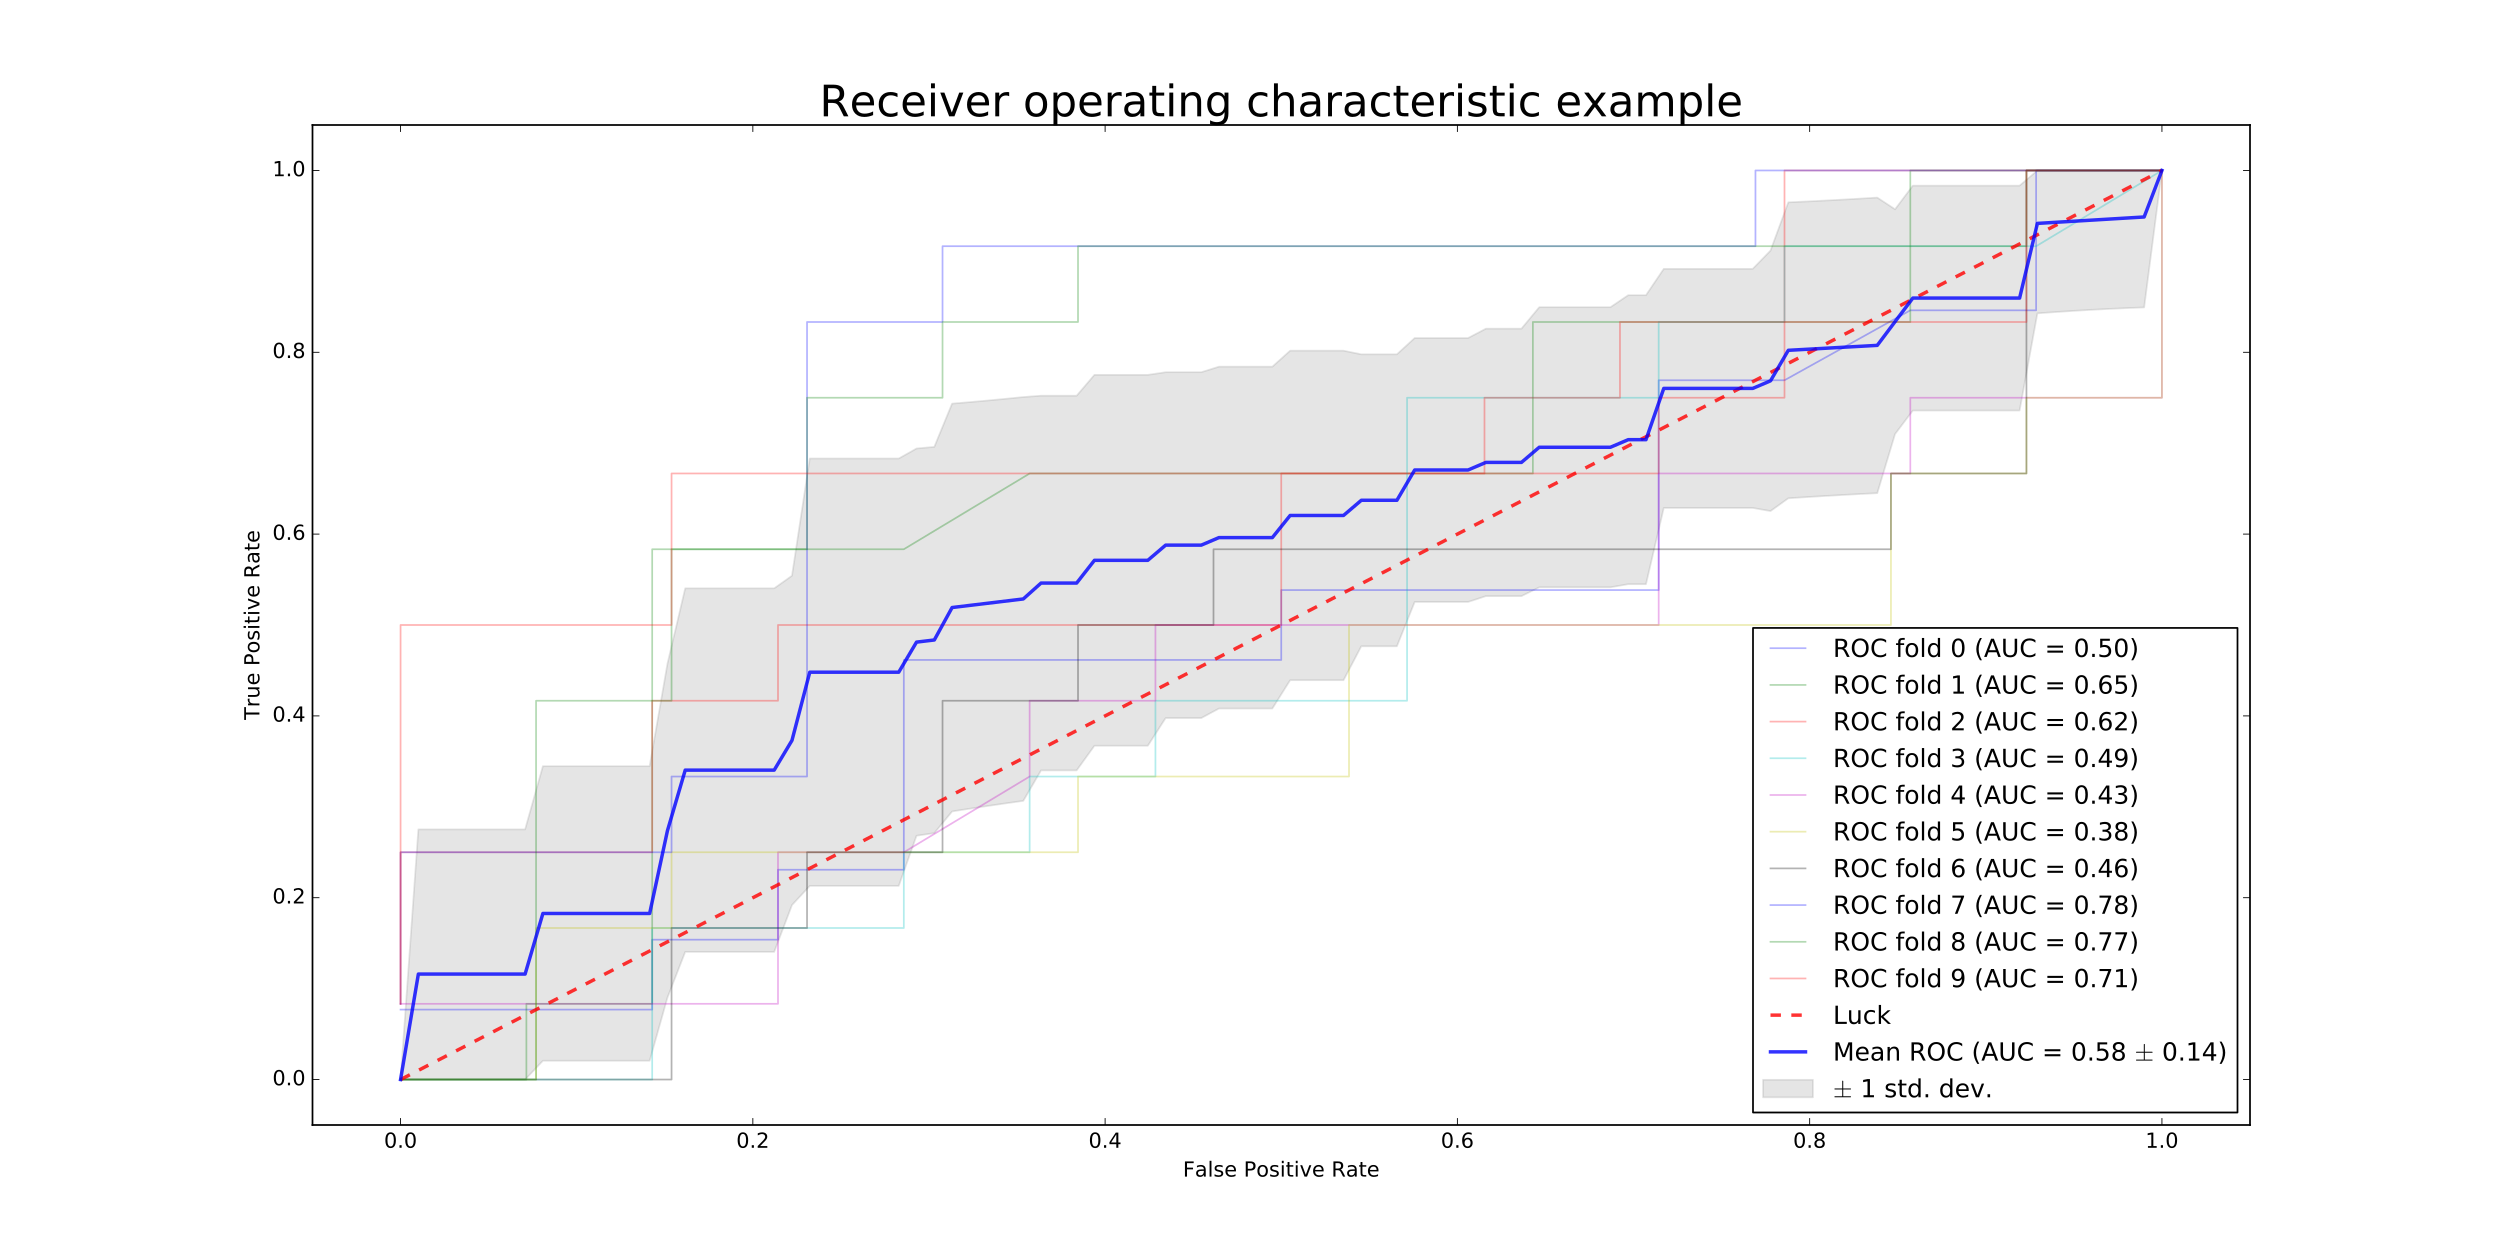 <?xml version="1.0" encoding="utf-8" standalone="no"?>
<!DOCTYPE svg PUBLIC "-//W3C//DTD SVG 1.1//EN"
  "http://www.w3.org/Graphics/SVG/1.1/DTD/svg11.dtd">
<!-- Created with matplotlib (http://matplotlib.org/) -->
<svg height="720pt" version="1.1" viewBox="0 0 1440 720" width="1440pt" xmlns="http://www.w3.org/2000/svg" xmlns:xlink="http://www.w3.org/1999/xlink">
 <defs>
  <style type="text/css">
*{stroke-linecap:butt;stroke-linejoin:round;stroke-miterlimit:100000;}
  </style>
 </defs>
 <g id="figure_1">
  <g id="patch_1">
   <path d="M 0 720 
L 1440 720 
L 1440 0 
L 0 0 
z
" style="fill:#ffffff;"/>
  </g>
  <g id="axes_1">
   <g id="patch_2">
    <path d="M 180 648 
L 1296 648 
L 1296 72 
L 180 72 
z
" style="fill:#ffffff;"/>
   </g>
   <g id="PolyCollection_1">
    <defs>
     <path d="M 230.727 -98.182 
L 230.727 -98.182 
L 240.975 -98.182 
L 251.223 -98.182 
L 261.471 -98.182 
L 271.719 -98.182 
L 281.967 -98.182 
L 292.215 -98.182 
L 302.463 -98.182 
L 312.711 -109.019 
L 322.959 -109.019 
L 333.207 -109.019 
L 343.455 -109.019 
L 353.702 -109.019 
L 363.95 -109.019 
L 374.198 -109.019 
L 384.446 -145.39 
L 394.694 -171.722 
L 404.942 -171.722 
L 415.19 -171.722 
L 425.438 -171.722 
L 435.686 -171.722 
L 445.934 -171.722 
L 456.182 -198.696 
L 466.43 -209.732 
L 476.678 -209.732 
L 486.926 -209.732 
L 497.174 -209.732 
L 507.421 -209.732 
L 517.669 -209.732 
L 527.917 -238.616 
L 538.165 -240.149 
L 548.413 -252.617 
L 558.661 -254.214 
L 568.909 -255.76 
L 579.157 -257.254 
L 589.405 -258.697 
L 599.653 -276.265 
L 609.901 -276.265 
L 620.149 -276.265 
L 630.397 -290.441 
L 640.645 -290.441 
L 650.893 -290.441 
L 661.14 -290.441 
L 671.388 -306.377 
L 681.636 -306.377 
L 691.884 -306.377 
L 702.132 -311.902 
L 712.38 -311.902 
L 722.628 -311.902 
L 732.876 -311.902 
L 743.124 -328.203 
L 753.372 -328.203 
L 763.62 -328.203 
L 773.868 -328.203 
L 784.116 -347.766 
L 794.364 -347.766 
L 804.612 -347.766 
L 814.86 -373.272 
L 825.107 -373.272 
L 835.355 -373.272 
L 845.603 -373.272 
L 855.851 -376.631 
L 866.099 -376.631 
L 876.347 -376.631 
L 886.595 -381.717 
L 896.843 -381.717 
L 907.091 -381.717 
L 917.339 -381.717 
L 927.587 -381.717 
L 937.835 -383.515 
L 948.083 -383.515 
L 958.331 -427.42 
L 968.579 -427.42 
L 978.826 -427.42 
L 989.074 -427.42 
L 999.322 -427.42 
L 1009.57 -427.42 
L 1019.818 -425.625 
L 1030.066 -432.99 
L 1040.314 -433.649 
L 1050.562 -434.275 
L 1060.81 -434.866 
L 1071.058 -435.422 
L 1081.306 -435.945 
L 1091.554 -470.003 
L 1101.802 -483.542 
L 1112.05 -483.542 
L 1122.298 -483.542 
L 1132.545 -483.542 
L 1142.793 -483.542 
L 1153.041 -483.542 
L 1163.289 -483.542 
L 1173.537 -539.512 
L 1183.785 -540.248 
L 1194.033 -540.917 
L 1204.281 -541.52 
L 1214.529 -542.056 
L 1224.777 -542.527 
L 1235.025 -542.932 
L 1245.273 -621.818 
L 1245.273 -621.818 
L 1245.273 -621.818 
L 1235.025 -621.818 
L 1224.777 -621.818 
L 1214.529 -621.818 
L 1204.281 -621.818 
L 1194.033 -621.818 
L 1183.785 -621.818 
L 1173.537 -621.818 
L 1163.289 -613.074 
L 1153.041 -613.074 
L 1142.793 -613.074 
L 1132.545 -613.074 
L 1122.298 -613.074 
L 1112.05 -613.074 
L 1101.802 -613.074 
L 1091.554 -599.454 
L 1081.306 -606.191 
L 1071.058 -605.574 
L 1060.81 -604.992 
L 1050.562 -604.444 
L 1040.314 -603.93 
L 1030.066 -603.45 
L 1019.818 -575.662 
L 1009.57 -565.139 
L 999.322 -565.139 
L 989.074 -565.139 
L 978.826 -565.139 
L 968.579 -565.139 
L 958.331 -565.139 
L 948.083 -549.967 
L 937.835 -549.967 
L 927.587 -543.038 
L 917.339 -543.038 
L 907.091 -543.038 
L 896.843 -543.038 
L 886.595 -543.038 
L 876.347 -530.67 
L 866.099 -530.67 
L 855.851 -530.67 
L 845.603 -525.301 
L 835.355 -525.301 
L 825.107 -525.301 
L 814.86 -525.301 
L 804.612 -515.898 
L 794.364 -515.898 
L 784.116 -515.898 
L 773.868 -518.007 
L 763.62 -518.007 
L 753.372 -518.007 
L 743.124 -518.007 
L 732.876 -508.797 
L 722.628 -508.797 
L 712.38 -508.797 
L 702.132 -508.797 
L 691.884 -505.595 
L 681.636 -505.595 
L 671.388 -505.595 
L 661.14 -504.077 
L 650.893 -504.077 
L 640.645 -504.077 
L 630.397 -504.077 
L 620.149 -492.07 
L 609.901 -492.07 
L 599.653 -492.07 
L 589.405 -491.302 
L 579.157 -490.277 
L 568.909 -489.303 
L 558.661 -488.381 
L 548.413 -487.509 
L 538.165 -462.6 
L 527.917 -461.664 
L 517.669 -455.89 
L 507.421 -455.89 
L 497.174 -455.89 
L 486.926 -455.89 
L 476.678 -455.89 
L 466.43 -455.89 
L 456.182 -388.381 
L 445.934 -381.117 
L 435.686 -381.117 
L 425.438 -381.117 
L 415.19 -381.117 
L 404.942 -381.117 
L 394.694 -381.117 
L 384.446 -337.631 
L 374.198 -278.674 
L 363.95 -278.674 
L 353.702 -278.674 
L 343.455 -278.674 
L 333.207 -278.674 
L 322.959 -278.674 
L 312.711 -278.674 
L 302.463 -242.266 
L 292.215 -242.266 
L 281.967 -242.266 
L 271.719 -242.266 
L 261.471 -242.266 
L 251.223 -242.266 
L 240.975 -242.266 
L 230.727 -98.182 
z
" id="me57d88bca6" style="stroke:#808080;stroke-opacity:0.2;"/>
    </defs>
    <g clip-path="url(#p18cee24ec7)">
     <use style="fill:#808080;fill-opacity:0.2;stroke:#808080;stroke-opacity:0.2;" x="0.0" xlink:href="#me57d88bca6" y="720.0"/>
    </g>
   </g>
   <g id="line2d_1">
    <path clip-path="url(#p18cee24ec7)" d="M 230.727 581.538 
L 375.662 581.538 
L 375.662 541.259 
L 448.13 541.259 
L 448.13 500.979 
L 520.597 500.979 
L 520.597 380.14 
L 738 380.14 
L 738 339.86 
L 955.403 339.86 
L 955.403 299.58 
L 955.403 219.021 
L 1027.87 219.021 
L 1100.338 178.741 
L 1172.805 178.741 
L 1172.805 98.182 
L 1245.273 98.182 
" style="fill:none;opacity:0.3;stroke:#0000ff;stroke-linecap:square;"/>
   </g>
   <g id="line2d_2">
    <path clip-path="url(#p18cee24ec7)" d="M 230.727 621.818 
L 303.195 621.818 
L 303.195 578.182 
L 375.662 578.182 
L 375.662 534.545 
L 375.662 447.273 
L 375.662 316.364 
L 520.597 316.364 
L 593.065 272.727 
L 882.935 272.727 
L 882.935 185.455 
L 1100.338 185.455 
L 1100.338 98.182 
L 1245.273 98.182 
" style="fill:none;opacity:0.3;stroke:#008000;stroke-linecap:square;"/>
   </g>
   <g id="line2d_3">
    <path clip-path="url(#p18cee24ec7)" d="M 230.727 578.182 
L 230.727 490.909 
L 375.662 490.909 
L 375.662 403.636 
L 448.13 403.636 
L 448.13 360 
L 738 360 
L 738 272.727 
L 955.403 272.727 
L 955.403 229.091 
L 1027.87 229.091 
L 1027.87 98.182 
L 1245.273 98.182 
" style="fill:none;opacity:0.3;stroke:#ff0000;stroke-linecap:square;"/>
   </g>
   <g id="line2d_4">
    <path clip-path="url(#p18cee24ec7)" d="M 230.727 621.818 
L 303.195 621.818 
L 375.662 621.818 
L 375.662 534.545 
L 520.597 534.545 
L 520.597 490.909 
L 593.065 490.909 
L 593.065 447.273 
L 665.532 447.273 
L 665.532 403.636 
L 810.468 403.636 
L 810.468 229.091 
L 955.403 229.091 
L 955.403 185.455 
L 1027.87 185.455 
L 1027.87 141.818 
L 1172.805 141.818 
L 1245.273 98.182 
" style="fill:none;opacity:0.3;stroke:#00bfbf;stroke-linecap:square;"/>
   </g>
   <g id="line2d_5">
    <path clip-path="url(#p18cee24ec7)" d="M 230.727 578.182 
L 448.13 578.182 
L 448.13 490.909 
L 520.597 490.909 
L 593.065 447.273 
L 593.065 403.636 
L 665.532 403.636 
L 665.532 360 
L 955.403 360 
L 955.403 272.727 
L 1100.338 272.727 
L 1100.338 229.091 
L 1245.273 229.091 
L 1245.273 98.182 
" style="fill:none;opacity:0.3;stroke:#bf00bf;stroke-linecap:square;"/>
   </g>
   <g id="line2d_6">
    <path clip-path="url(#p18cee24ec7)" d="M 230.727 621.818 
L 308.769 621.818 
L 308.769 534.545 
L 386.811 534.545 
L 386.811 490.909 
L 620.937 490.909 
L 620.937 447.273 
L 777.021 447.273 
L 777.021 360 
L 1089.189 360 
L 1089.189 272.727 
L 1167.231 272.727 
L 1167.231 229.091 
L 1245.273 229.091 
L 1245.273 98.182 
" style="fill:none;opacity:0.3;stroke:#bfbf00;stroke-linecap:square;"/>
   </g>
   <g id="line2d_7">
    <path clip-path="url(#p18cee24ec7)" d="M 230.727 621.818 
L 308.769 621.818 
L 386.811 621.818 
L 386.811 534.545 
L 464.853 534.545 
L 464.853 490.909 
L 542.895 490.909 
L 542.895 403.636 
L 620.937 403.636 
L 620.937 360 
L 698.979 360 
L 698.979 316.364 
L 1089.189 316.364 
L 1089.189 272.727 
L 1167.231 272.727 
L 1167.231 185.455 
L 1167.231 98.182 
L 1245.273 98.182 
" style="fill:none;opacity:0.3;stroke:#000000;stroke-linecap:square;"/>
   </g>
   <g id="line2d_8">
    <path clip-path="url(#p18cee24ec7)" d="M 230.727 578.182 
L 230.727 490.909 
L 386.811 490.909 
L 386.811 447.273 
L 464.853 447.273 
L 464.853 185.455 
L 542.895 185.455 
L 542.895 141.818 
L 698.979 141.818 
L 855.063 141.818 
L 1011.147 141.818 
L 1011.147 98.182 
L 1245.273 98.182 
" style="fill:none;opacity:0.3;stroke:#0000ff;stroke-linecap:square;"/>
   </g>
   <g id="line2d_9">
    <path clip-path="url(#p18cee24ec7)" d="M 230.727 621.818 
L 308.769 621.818 
L 308.769 403.636 
L 386.811 403.636 
L 386.811 316.364 
L 464.853 316.364 
L 464.853 229.091 
L 542.895 229.091 
L 542.895 185.455 
L 620.937 185.455 
L 620.937 141.818 
L 1167.231 141.818 
L 1167.231 98.182 
L 1245.273 98.182 
" style="fill:none;opacity:0.3;stroke:#008000;stroke-linecap:square;"/>
   </g>
   <g id="line2d_10">
    <path clip-path="url(#p18cee24ec7)" d="M 230.727 578.182 
L 230.727 360 
L 386.811 360 
L 386.811 272.727 
L 855.063 272.727 
L 855.063 229.091 
L 933.105 229.091 
L 933.105 185.455 
L 1167.231 185.455 
L 1167.231 98.182 
L 1245.273 98.182 
" style="fill:none;opacity:0.3;stroke:#ff0000;stroke-linecap:square;"/>
   </g>
   <g id="line2d_11">
    <path clip-path="url(#p18cee24ec7)" d="M 230.727 621.818 
L 1245.273 98.182 
" style="fill:none;opacity:0.8;stroke:#ff0000;stroke-dasharray:6,6;stroke-dashoffset:0.0;stroke-width:2.0;"/>
   </g>
   <g id="line2d_12">
    <path clip-path="url(#p18cee24ec7)" d="M 230.727 621.818 
L 240.975 561.063 
L 251.223 561.063 
L 261.471 561.063 
L 271.719 561.063 
L 281.967 561.063 
L 292.215 561.063 
L 302.463 561.063 
L 312.711 526.154 
L 322.959 526.154 
L 333.207 526.154 
L 343.455 526.154 
L 353.702 526.154 
L 363.95 526.154 
L 374.198 526.154 
L 384.446 478.49 
L 394.694 443.58 
L 404.942 443.58 
L 415.19 443.58 
L 425.438 443.58 
L 435.686 443.58 
L 445.934 443.58 
L 456.182 426.462 
L 466.43 387.189 
L 476.678 387.189 
L 486.926 387.189 
L 497.174 387.189 
L 507.421 387.189 
L 517.669 387.189 
L 527.917 369.86 
L 538.165 368.626 
L 548.413 349.937 
L 558.661 348.703 
L 568.909 347.469 
L 579.157 346.234 
L 589.405 345 
L 599.653 335.832 
L 609.901 335.832 
L 620.149 335.832 
L 630.397 322.741 
L 640.645 322.741 
L 650.893 322.741 
L 661.14 322.741 
L 671.388 314.014 
L 681.636 314.014 
L 691.884 314.014 
L 702.132 309.65 
L 712.38 309.65 
L 722.628 309.65 
L 732.876 309.65 
L 743.124 296.895 
L 753.372 296.895 
L 763.62 296.895 
L 773.868 296.895 
L 784.116 288.168 
L 794.364 288.168 
L 804.612 288.168 
L 814.86 270.713 
L 825.107 270.713 
L 835.355 270.713 
L 845.603 270.713 
L 855.851 266.35 
L 866.099 266.35 
L 876.347 266.35 
L 886.595 257.622 
L 896.843 257.622 
L 907.091 257.622 
L 917.339 257.622 
L 927.587 257.622 
L 937.835 253.259 
L 948.083 253.259 
L 958.331 223.72 
L 968.579 223.72 
L 978.826 223.72 
L 989.074 223.72 
L 999.322 223.72 
L 1009.57 223.72 
L 1019.818 219.357 
L 1030.066 201.78 
L 1040.314 201.21 
L 1050.562 200.641 
L 1060.81 200.071 
L 1071.058 199.502 
L 1081.306 198.932 
L 1091.554 185.271 
L 1101.802 171.692 
L 1112.05 171.692 
L 1122.298 171.692 
L 1132.545 171.692 
L 1142.793 171.692 
L 1153.041 171.692 
L 1163.289 171.692 
L 1173.537 128.683 
L 1183.785 128.066 
L 1194.033 127.449 
L 1204.281 126.832 
L 1214.529 126.215 
L 1224.777 125.598 
L 1235.025 124.981 
L 1245.273 98.182 
" style="fill:none;opacity:0.8;stroke:#0000ff;stroke-linecap:square;stroke-width:2.0;"/>
   </g>
   <g id="patch_3">
    <path d="M 180 72 
L 1296 72 
" style="fill:none;stroke:#000000;stroke-linecap:square;stroke-linejoin:miter;"/>
   </g>
   <g id="patch_4">
    <path d="M 1296 648 
L 1296 72 
" style="fill:none;stroke:#000000;stroke-linecap:square;stroke-linejoin:miter;"/>
   </g>
   <g id="patch_5">
    <path d="M 180 648 
L 1296 648 
" style="fill:none;stroke:#000000;stroke-linecap:square;stroke-linejoin:miter;"/>
   </g>
   <g id="patch_6">
    <path d="M 180 648 
L 180 72 
" style="fill:none;stroke:#000000;stroke-linecap:square;stroke-linejoin:miter;"/>
   </g>
   <g id="matplotlib.axis_1">
    <g id="xtick_1">
     <g id="line2d_13">
      <defs>
       <path d="M 0 0 
L 0 -4 
" id="m27c9cb9bca" style="stroke:#000000;stroke-width:0.5;"/>
      </defs>
      <g>
       <use style="stroke:#000000;stroke-width:0.5;" x="230.727" xlink:href="#m27c9cb9bca" y="648.0"/>
      </g>
     </g>
     <g id="line2d_14">
      <defs>
       <path d="M 0 0 
L 0 4 
" id="m0b5127857f" style="stroke:#000000;stroke-width:0.5;"/>
      </defs>
      <g>
       <use style="stroke:#000000;stroke-width:0.5;" x="230.727" xlink:href="#m0b5127857f" y="72.0"/>
      </g>
     </g>
     <g id="text_1">
      <!-- 0.0 -->
      <defs>
       <path d="M 31.781 66.406 
Q 24.172 66.406 20.328 58.906 
Q 16.5 51.422 16.5 36.375 
Q 16.5 21.391 20.328 13.891 
Q 24.172 6.391 31.781 6.391 
Q 39.453 6.391 43.281 13.891 
Q 47.125 21.391 47.125 36.375 
Q 47.125 51.422 43.281 58.906 
Q 39.453 66.406 31.781 66.406 
M 31.781 74.219 
Q 44.047 74.219 50.516 64.516 
Q 56.984 54.828 56.984 36.375 
Q 56.984 17.969 50.516 8.266 
Q 44.047 -1.422 31.781 -1.422 
Q 19.531 -1.422 13.062 8.266 
Q 6.594 17.969 6.594 36.375 
Q 6.594 54.828 13.062 64.516 
Q 19.531 74.219 31.781 74.219 
" id="BitstreamVeraSans-Roman-30"/>
       <path d="M 10.688 12.406 
L 21 12.406 
L 21 0 
L 10.688 0 
z
" id="BitstreamVeraSans-Roman-2e"/>
      </defs>
      <g transform="translate(221.185 661.118)scale(0.12 -0.12)">
       <use xlink:href="#BitstreamVeraSans-Roman-30"/>
       <use x="63.623" xlink:href="#BitstreamVeraSans-Roman-2e"/>
       <use x="95.41" xlink:href="#BitstreamVeraSans-Roman-30"/>
      </g>
     </g>
    </g>
    <g id="xtick_2">
     <g id="line2d_15">
      <g>
       <use style="stroke:#000000;stroke-width:0.5;" x="433.636" xlink:href="#m27c9cb9bca" y="648.0"/>
      </g>
     </g>
     <g id="line2d_16">
      <g>
       <use style="stroke:#000000;stroke-width:0.5;" x="433.636" xlink:href="#m0b5127857f" y="72.0"/>
      </g>
     </g>
     <g id="text_2">
      <!-- 0.2 -->
      <defs>
       <path d="M 19.188 8.297 
L 53.609 8.297 
L 53.609 0 
L 7.328 0 
L 7.328 8.297 
Q 12.938 14.109 22.625 23.891 
Q 32.328 33.688 34.812 36.531 
Q 39.547 41.844 41.422 45.531 
Q 43.312 49.219 43.312 52.781 
Q 43.312 58.594 39.234 62.25 
Q 35.156 65.922 28.609 65.922 
Q 23.969 65.922 18.812 64.312 
Q 13.672 62.703 7.812 59.422 
L 7.812 69.391 
Q 13.766 71.781 18.938 73 
Q 24.125 74.219 28.422 74.219 
Q 39.75 74.219 46.484 68.547 
Q 53.219 62.891 53.219 53.422 
Q 53.219 48.922 51.531 44.891 
Q 49.859 40.875 45.406 35.406 
Q 44.188 33.984 37.641 27.219 
Q 31.109 20.453 19.188 8.297 
" id="BitstreamVeraSans-Roman-32"/>
      </defs>
      <g transform="translate(424.094 661.118)scale(0.12 -0.12)">
       <use xlink:href="#BitstreamVeraSans-Roman-30"/>
       <use x="63.623" xlink:href="#BitstreamVeraSans-Roman-2e"/>
       <use x="95.41" xlink:href="#BitstreamVeraSans-Roman-32"/>
      </g>
     </g>
    </g>
    <g id="xtick_3">
     <g id="line2d_17">
      <g>
       <use style="stroke:#000000;stroke-width:0.5;" x="636.545" xlink:href="#m27c9cb9bca" y="648.0"/>
      </g>
     </g>
     <g id="line2d_18">
      <g>
       <use style="stroke:#000000;stroke-width:0.5;" x="636.545" xlink:href="#m0b5127857f" y="72.0"/>
      </g>
     </g>
     <g id="text_3">
      <!-- 0.4 -->
      <defs>
       <path d="M 37.797 64.312 
L 12.891 25.391 
L 37.797 25.391 
z
M 35.203 72.906 
L 47.609 72.906 
L 47.609 25.391 
L 58.016 25.391 
L 58.016 17.188 
L 47.609 17.188 
L 47.609 0 
L 37.797 0 
L 37.797 17.188 
L 4.891 17.188 
L 4.891 26.703 
z
" id="BitstreamVeraSans-Roman-34"/>
      </defs>
      <g transform="translate(627.004 661.118)scale(0.12 -0.12)">
       <use xlink:href="#BitstreamVeraSans-Roman-30"/>
       <use x="63.623" xlink:href="#BitstreamVeraSans-Roman-2e"/>
       <use x="95.41" xlink:href="#BitstreamVeraSans-Roman-34"/>
      </g>
     </g>
    </g>
    <g id="xtick_4">
     <g id="line2d_19">
      <g>
       <use style="stroke:#000000;stroke-width:0.5;" x="839.455" xlink:href="#m27c9cb9bca" y="648.0"/>
      </g>
     </g>
     <g id="line2d_20">
      <g>
       <use style="stroke:#000000;stroke-width:0.5;" x="839.455" xlink:href="#m0b5127857f" y="72.0"/>
      </g>
     </g>
     <g id="text_4">
      <!-- 0.6 -->
      <defs>
       <path d="M 33.016 40.375 
Q 26.375 40.375 22.484 35.828 
Q 18.609 31.297 18.609 23.391 
Q 18.609 15.531 22.484 10.953 
Q 26.375 6.391 33.016 6.391 
Q 39.656 6.391 43.531 10.953 
Q 47.406 15.531 47.406 23.391 
Q 47.406 31.297 43.531 35.828 
Q 39.656 40.375 33.016 40.375 
M 52.594 71.297 
L 52.594 62.312 
Q 48.875 64.062 45.094 64.984 
Q 41.312 65.922 37.594 65.922 
Q 27.828 65.922 22.672 59.328 
Q 17.531 52.734 16.797 39.406 
Q 19.672 43.656 24.016 45.922 
Q 28.375 48.188 33.594 48.188 
Q 44.578 48.188 50.953 41.516 
Q 57.328 34.859 57.328 23.391 
Q 57.328 12.156 50.688 5.359 
Q 44.047 -1.422 33.016 -1.422 
Q 20.359 -1.422 13.672 8.266 
Q 6.984 17.969 6.984 36.375 
Q 6.984 53.656 15.188 63.938 
Q 23.391 74.219 37.203 74.219 
Q 40.922 74.219 44.703 73.484 
Q 48.484 72.75 52.594 71.297 
" id="BitstreamVeraSans-Roman-36"/>
      </defs>
      <g transform="translate(829.913 661.118)scale(0.12 -0.12)">
       <use xlink:href="#BitstreamVeraSans-Roman-30"/>
       <use x="63.623" xlink:href="#BitstreamVeraSans-Roman-2e"/>
       <use x="95.41" xlink:href="#BitstreamVeraSans-Roman-36"/>
      </g>
     </g>
    </g>
    <g id="xtick_5">
     <g id="line2d_21">
      <g>
       <use style="stroke:#000000;stroke-width:0.5;" x="1042.364" xlink:href="#m27c9cb9bca" y="648.0"/>
      </g>
     </g>
     <g id="line2d_22">
      <g>
       <use style="stroke:#000000;stroke-width:0.5;" x="1042.364" xlink:href="#m0b5127857f" y="72.0"/>
      </g>
     </g>
     <g id="text_5">
      <!-- 0.8 -->
      <defs>
       <path d="M 31.781 34.625 
Q 24.75 34.625 20.719 30.859 
Q 16.703 27.094 16.703 20.516 
Q 16.703 13.922 20.719 10.156 
Q 24.75 6.391 31.781 6.391 
Q 38.812 6.391 42.859 10.172 
Q 46.922 13.969 46.922 20.516 
Q 46.922 27.094 42.891 30.859 
Q 38.875 34.625 31.781 34.625 
M 21.922 38.812 
Q 15.578 40.375 12.031 44.719 
Q 8.5 49.078 8.5 55.328 
Q 8.5 64.062 14.719 69.141 
Q 20.953 74.219 31.781 74.219 
Q 42.672 74.219 48.875 69.141 
Q 55.078 64.062 55.078 55.328 
Q 55.078 49.078 51.531 44.719 
Q 48 40.375 41.703 38.812 
Q 48.828 37.156 52.797 32.312 
Q 56.781 27.484 56.781 20.516 
Q 56.781 9.906 50.312 4.234 
Q 43.844 -1.422 31.781 -1.422 
Q 19.734 -1.422 13.25 4.234 
Q 6.781 9.906 6.781 20.516 
Q 6.781 27.484 10.781 32.312 
Q 14.797 37.156 21.922 38.812 
M 18.312 54.391 
Q 18.312 48.734 21.844 45.562 
Q 25.391 42.391 31.781 42.391 
Q 38.141 42.391 41.719 45.562 
Q 45.312 48.734 45.312 54.391 
Q 45.312 60.062 41.719 63.234 
Q 38.141 66.406 31.781 66.406 
Q 25.391 66.406 21.844 63.234 
Q 18.312 60.062 18.312 54.391 
" id="BitstreamVeraSans-Roman-38"/>
      </defs>
      <g transform="translate(1032.822 661.118)scale(0.12 -0.12)">
       <use xlink:href="#BitstreamVeraSans-Roman-30"/>
       <use x="63.623" xlink:href="#BitstreamVeraSans-Roman-2e"/>
       <use x="95.41" xlink:href="#BitstreamVeraSans-Roman-38"/>
      </g>
     </g>
    </g>
    <g id="xtick_6">
     <g id="line2d_23">
      <g>
       <use style="stroke:#000000;stroke-width:0.5;" x="1245.273" xlink:href="#m27c9cb9bca" y="648.0"/>
      </g>
     </g>
     <g id="line2d_24">
      <g>
       <use style="stroke:#000000;stroke-width:0.5;" x="1245.273" xlink:href="#m0b5127857f" y="72.0"/>
      </g>
     </g>
     <g id="text_6">
      <!-- 1.0 -->
      <defs>
       <path d="M 12.406 8.297 
L 28.516 8.297 
L 28.516 63.922 
L 10.984 60.406 
L 10.984 69.391 
L 28.422 72.906 
L 38.281 72.906 
L 38.281 8.297 
L 54.391 8.297 
L 54.391 0 
L 12.406 0 
z
" id="BitstreamVeraSans-Roman-31"/>
      </defs>
      <g transform="translate(1235.731 661.118)scale(0.12 -0.12)">
       <use xlink:href="#BitstreamVeraSans-Roman-31"/>
       <use x="63.623" xlink:href="#BitstreamVeraSans-Roman-2e"/>
       <use x="95.41" xlink:href="#BitstreamVeraSans-Roman-30"/>
      </g>
     </g>
    </g>
    <g id="text_7">
     <!-- False Positive Rate -->
     <defs>
      <path id="BitstreamVeraSans-Roman-20"/>
      <path d="M 30.609 48.391 
Q 23.391 48.391 19.188 42.75 
Q 14.984 37.109 14.984 27.297 
Q 14.984 17.484 19.156 11.844 
Q 23.344 6.203 30.609 6.203 
Q 37.797 6.203 41.984 11.859 
Q 46.188 17.531 46.188 27.297 
Q 46.188 37.016 41.984 42.703 
Q 37.797 48.391 30.609 48.391 
M 30.609 56 
Q 42.328 56 49.016 48.375 
Q 55.719 40.766 55.719 27.297 
Q 55.719 13.875 49.016 6.219 
Q 42.328 -1.422 30.609 -1.422 
Q 18.844 -1.422 12.172 6.219 
Q 5.516 13.875 5.516 27.297 
Q 5.516 40.766 12.172 48.375 
Q 18.844 56 30.609 56 
" id="BitstreamVeraSans-Roman-6f"/>
      <path d="M 9.422 75.984 
L 18.406 75.984 
L 18.406 0 
L 9.422 0 
z
" id="BitstreamVeraSans-Roman-6c"/>
      <path d="M 19.672 64.797 
L 19.672 37.406 
L 32.078 37.406 
Q 38.969 37.406 42.719 40.969 
Q 46.484 44.531 46.484 51.125 
Q 46.484 57.672 42.719 61.234 
Q 38.969 64.797 32.078 64.797 
z
M 9.812 72.906 
L 32.078 72.906 
Q 44.344 72.906 50.609 67.359 
Q 56.891 61.812 56.891 51.125 
Q 56.891 40.328 50.609 34.812 
Q 44.344 29.297 32.078 29.297 
L 19.672 29.297 
L 19.672 0 
L 9.812 0 
z
" id="BitstreamVeraSans-Roman-50"/>
      <path d="M 9.812 72.906 
L 51.703 72.906 
L 51.703 64.594 
L 19.672 64.594 
L 19.672 43.109 
L 48.578 43.109 
L 48.578 34.812 
L 19.672 34.812 
L 19.672 0 
L 9.812 0 
z
" id="BitstreamVeraSans-Roman-46"/>
      <path d="M 44.391 34.188 
Q 47.562 33.109 50.562 29.594 
Q 53.562 26.078 56.594 19.922 
L 66.609 0 
L 56 0 
L 46.688 18.703 
Q 43.062 26.031 39.672 28.422 
Q 36.281 30.812 30.422 30.812 
L 19.672 30.812 
L 19.672 0 
L 9.812 0 
L 9.812 72.906 
L 32.078 72.906 
Q 44.578 72.906 50.734 67.672 
Q 56.891 62.453 56.891 51.906 
Q 56.891 45.016 53.688 40.469 
Q 50.484 35.938 44.391 34.188 
M 19.672 64.797 
L 19.672 38.922 
L 32.078 38.922 
Q 39.203 38.922 42.844 42.219 
Q 46.484 45.516 46.484 51.906 
Q 46.484 58.297 42.844 61.547 
Q 39.203 64.797 32.078 64.797 
z
" id="BitstreamVeraSans-Roman-52"/>
      <path d="M 9.422 54.688 
L 18.406 54.688 
L 18.406 0 
L 9.422 0 
z
M 9.422 75.984 
L 18.406 75.984 
L 18.406 64.594 
L 9.422 64.594 
z
" id="BitstreamVeraSans-Roman-69"/>
      <path d="M 56.203 29.594 
L 56.203 25.203 
L 14.891 25.203 
Q 15.484 15.922 20.484 11.062 
Q 25.484 6.203 34.422 6.203 
Q 39.594 6.203 44.453 7.469 
Q 49.312 8.734 54.109 11.281 
L 54.109 2.781 
Q 49.266 0.734 44.188 -0.344 
Q 39.109 -1.422 33.891 -1.422 
Q 20.797 -1.422 13.156 6.188 
Q 5.516 13.812 5.516 26.812 
Q 5.516 40.234 12.766 48.109 
Q 20.016 56 32.328 56 
Q 43.359 56 49.781 48.891 
Q 56.203 41.797 56.203 29.594 
M 47.219 32.234 
Q 47.125 39.594 43.094 43.984 
Q 39.062 48.391 32.422 48.391 
Q 24.906 48.391 20.391 44.141 
Q 15.875 39.891 15.188 32.172 
z
" id="BitstreamVeraSans-Roman-65"/>
      <path d="M 18.312 70.219 
L 18.312 54.688 
L 36.812 54.688 
L 36.812 47.703 
L 18.312 47.703 
L 18.312 18.016 
Q 18.312 11.328 20.141 9.422 
Q 21.969 7.516 27.594 7.516 
L 36.812 7.516 
L 36.812 0 
L 27.594 0 
Q 17.188 0 13.234 3.875 
Q 9.281 7.766 9.281 18.016 
L 9.281 47.703 
L 2.688 47.703 
L 2.688 54.688 
L 9.281 54.688 
L 9.281 70.219 
z
" id="BitstreamVeraSans-Roman-74"/>
      <path d="M 34.281 27.484 
Q 23.391 27.484 19.188 25 
Q 14.984 22.516 14.984 16.5 
Q 14.984 11.719 18.141 8.906 
Q 21.297 6.109 26.703 6.109 
Q 34.188 6.109 38.703 11.406 
Q 43.219 16.703 43.219 25.484 
L 43.219 27.484 
z
M 52.203 31.203 
L 52.203 0 
L 43.219 0 
L 43.219 8.297 
Q 40.141 3.328 35.547 0.953 
Q 30.953 -1.422 24.312 -1.422 
Q 15.922 -1.422 10.953 3.297 
Q 6 8.016 6 15.922 
Q 6 25.141 12.172 29.828 
Q 18.359 34.516 30.609 34.516 
L 43.219 34.516 
L 43.219 35.406 
Q 43.219 41.609 39.141 45 
Q 35.062 48.391 27.688 48.391 
Q 23 48.391 18.547 47.266 
Q 14.109 46.141 10.016 43.891 
L 10.016 52.203 
Q 14.938 54.109 19.578 55.047 
Q 24.219 56 28.609 56 
Q 40.484 56 46.344 49.844 
Q 52.203 43.703 52.203 31.203 
" id="BitstreamVeraSans-Roman-61"/>
      <path d="M 44.281 53.078 
L 44.281 44.578 
Q 40.484 46.531 36.375 47.5 
Q 32.281 48.484 27.875 48.484 
Q 21.188 48.484 17.844 46.438 
Q 14.5 44.391 14.5 40.281 
Q 14.5 37.156 16.891 35.375 
Q 19.281 33.594 26.516 31.984 
L 29.594 31.297 
Q 39.156 29.25 43.188 25.516 
Q 47.219 21.781 47.219 15.094 
Q 47.219 7.469 41.188 3.016 
Q 35.156 -1.422 24.609 -1.422 
Q 20.219 -1.422 15.453 -0.562 
Q 10.688 0.297 5.422 2 
L 5.422 11.281 
Q 10.406 8.688 15.234 7.391 
Q 20.062 6.109 24.812 6.109 
Q 31.156 6.109 34.562 8.281 
Q 37.984 10.453 37.984 14.406 
Q 37.984 18.062 35.516 20.016 
Q 33.062 21.969 24.703 23.781 
L 21.578 24.516 
Q 13.234 26.266 9.516 29.906 
Q 5.812 33.547 5.812 39.891 
Q 5.812 47.609 11.281 51.797 
Q 16.75 56 26.812 56 
Q 31.781 56 36.172 55.266 
Q 40.578 54.547 44.281 53.078 
" id="BitstreamVeraSans-Roman-73"/>
      <path d="M 2.984 54.688 
L 12.5 54.688 
L 29.594 8.797 
L 46.688 54.688 
L 56.203 54.688 
L 35.688 0 
L 23.484 0 
z
" id="BitstreamVeraSans-Roman-76"/>
     </defs>
     <g transform="translate(681.353 677.732)scale(0.12 -0.12)">
      <use xlink:href="#BitstreamVeraSans-Roman-46"/>
      <use x="57.379" xlink:href="#BitstreamVeraSans-Roman-61"/>
      <use x="118.658" xlink:href="#BitstreamVeraSans-Roman-6c"/>
      <use x="146.441" xlink:href="#BitstreamVeraSans-Roman-73"/>
      <use x="198.541" xlink:href="#BitstreamVeraSans-Roman-65"/>
      <use x="260.064" xlink:href="#BitstreamVeraSans-Roman-20"/>
      <use x="291.852" xlink:href="#BitstreamVeraSans-Roman-50"/>
      <use x="352.107" xlink:href="#BitstreamVeraSans-Roman-6f"/>
      <use x="413.289" xlink:href="#BitstreamVeraSans-Roman-73"/>
      <use x="465.389" xlink:href="#BitstreamVeraSans-Roman-69"/>
      <use x="493.172" xlink:href="#BitstreamVeraSans-Roman-74"/>
      <use x="532.381" xlink:href="#BitstreamVeraSans-Roman-69"/>
      <use x="560.164" xlink:href="#BitstreamVeraSans-Roman-76"/>
      <use x="619.344" xlink:href="#BitstreamVeraSans-Roman-65"/>
      <use x="680.867" xlink:href="#BitstreamVeraSans-Roman-20"/>
      <use x="712.654" xlink:href="#BitstreamVeraSans-Roman-52"/>
      <use x="782.105" xlink:href="#BitstreamVeraSans-Roman-61"/>
      <use x="843.385" xlink:href="#BitstreamVeraSans-Roman-74"/>
      <use x="882.594" xlink:href="#BitstreamVeraSans-Roman-65"/>
     </g>
    </g>
   </g>
   <g id="matplotlib.axis_2">
    <g id="ytick_1">
     <g id="line2d_25">
      <defs>
       <path d="M 0 0 
L 4 0 
" id="mf6f0073bd9" style="stroke:#000000;stroke-width:0.5;"/>
      </defs>
      <g>
       <use style="stroke:#000000;stroke-width:0.5;" x="180.0" xlink:href="#mf6f0073bd9" y="621.818"/>
      </g>
     </g>
     <g id="line2d_26">
      <defs>
       <path d="M 0 0 
L -4 0 
" id="m56decaceca" style="stroke:#000000;stroke-width:0.5;"/>
      </defs>
      <g>
       <use style="stroke:#000000;stroke-width:0.5;" x="1296.0" xlink:href="#m56decaceca" y="621.818"/>
      </g>
     </g>
     <g id="text_8">
      <!-- 0.0 -->
      <g transform="translate(156.916 625.129)scale(0.12 -0.12)">
       <use xlink:href="#BitstreamVeraSans-Roman-30"/>
       <use x="63.623" xlink:href="#BitstreamVeraSans-Roman-2e"/>
       <use x="95.41" xlink:href="#BitstreamVeraSans-Roman-30"/>
      </g>
     </g>
    </g>
    <g id="ytick_2">
     <g id="line2d_27">
      <g>
       <use style="stroke:#000000;stroke-width:0.5;" x="180.0" xlink:href="#mf6f0073bd9" y="517.091"/>
      </g>
     </g>
     <g id="line2d_28">
      <g>
       <use style="stroke:#000000;stroke-width:0.5;" x="1296.0" xlink:href="#m56decaceca" y="517.091"/>
      </g>
     </g>
     <g id="text_9">
      <!-- 0.2 -->
      <g transform="translate(156.916 520.402)scale(0.12 -0.12)">
       <use xlink:href="#BitstreamVeraSans-Roman-30"/>
       <use x="63.623" xlink:href="#BitstreamVeraSans-Roman-2e"/>
       <use x="95.41" xlink:href="#BitstreamVeraSans-Roman-32"/>
      </g>
     </g>
    </g>
    <g id="ytick_3">
     <g id="line2d_29">
      <g>
       <use style="stroke:#000000;stroke-width:0.5;" x="180.0" xlink:href="#mf6f0073bd9" y="412.364"/>
      </g>
     </g>
     <g id="line2d_30">
      <g>
       <use style="stroke:#000000;stroke-width:0.5;" x="1296.0" xlink:href="#m56decaceca" y="412.364"/>
      </g>
     </g>
     <g id="text_10">
      <!-- 0.4 -->
      <g transform="translate(156.916 415.675)scale(0.12 -0.12)">
       <use xlink:href="#BitstreamVeraSans-Roman-30"/>
       <use x="63.623" xlink:href="#BitstreamVeraSans-Roman-2e"/>
       <use x="95.41" xlink:href="#BitstreamVeraSans-Roman-34"/>
      </g>
     </g>
    </g>
    <g id="ytick_4">
     <g id="line2d_31">
      <g>
       <use style="stroke:#000000;stroke-width:0.5;" x="180.0" xlink:href="#mf6f0073bd9" y="307.636"/>
      </g>
     </g>
     <g id="line2d_32">
      <g>
       <use style="stroke:#000000;stroke-width:0.5;" x="1296.0" xlink:href="#m56decaceca" y="307.636"/>
      </g>
     </g>
     <g id="text_11">
      <!-- 0.6 -->
      <g transform="translate(156.916 310.948)scale(0.12 -0.12)">
       <use xlink:href="#BitstreamVeraSans-Roman-30"/>
       <use x="63.623" xlink:href="#BitstreamVeraSans-Roman-2e"/>
       <use x="95.41" xlink:href="#BitstreamVeraSans-Roman-36"/>
      </g>
     </g>
    </g>
    <g id="ytick_5">
     <g id="line2d_33">
      <g>
       <use style="stroke:#000000;stroke-width:0.5;" x="180.0" xlink:href="#mf6f0073bd9" y="202.909"/>
      </g>
     </g>
     <g id="line2d_34">
      <g>
       <use style="stroke:#000000;stroke-width:0.5;" x="1296.0" xlink:href="#m56decaceca" y="202.909"/>
      </g>
     </g>
     <g id="text_12">
      <!-- 0.8 -->
      <g transform="translate(156.916 206.22)scale(0.12 -0.12)">
       <use xlink:href="#BitstreamVeraSans-Roman-30"/>
       <use x="63.623" xlink:href="#BitstreamVeraSans-Roman-2e"/>
       <use x="95.41" xlink:href="#BitstreamVeraSans-Roman-38"/>
      </g>
     </g>
    </g>
    <g id="ytick_6">
     <g id="line2d_35">
      <g>
       <use style="stroke:#000000;stroke-width:0.5;" x="180.0" xlink:href="#mf6f0073bd9" y="98.182"/>
      </g>
     </g>
     <g id="line2d_36">
      <g>
       <use style="stroke:#000000;stroke-width:0.5;" x="1296.0" xlink:href="#m56decaceca" y="98.182"/>
      </g>
     </g>
     <g id="text_13">
      <!-- 1.0 -->
      <g transform="translate(156.916 101.493)scale(0.12 -0.12)">
       <use xlink:href="#BitstreamVeraSans-Roman-31"/>
       <use x="63.623" xlink:href="#BitstreamVeraSans-Roman-2e"/>
       <use x="95.41" xlink:href="#BitstreamVeraSans-Roman-30"/>
      </g>
     </g>
    </g>
    <g id="text_14">
     <!-- True Positive Rate -->
     <defs>
      <path d="M 41.109 46.297 
Q 39.594 47.172 37.812 47.578 
Q 36.031 48 33.891 48 
Q 26.266 48 22.188 43.047 
Q 18.109 38.094 18.109 28.812 
L 18.109 0 
L 9.078 0 
L 9.078 54.688 
L 18.109 54.688 
L 18.109 46.188 
Q 20.953 51.172 25.484 53.578 
Q 30.031 56 36.531 56 
Q 37.453 56 38.578 55.875 
Q 39.703 55.766 41.062 55.516 
z
" id="BitstreamVeraSans-Roman-72"/>
      <path d="M 8.5 21.578 
L 8.5 54.688 
L 17.484 54.688 
L 17.484 21.922 
Q 17.484 14.156 20.5 10.266 
Q 23.531 6.391 29.594 6.391 
Q 36.859 6.391 41.078 11.031 
Q 45.312 15.672 45.312 23.688 
L 45.312 54.688 
L 54.297 54.688 
L 54.297 0 
L 45.312 0 
L 45.312 8.406 
Q 42.047 3.422 37.719 1 
Q 33.406 -1.422 27.688 -1.422 
Q 18.266 -1.422 13.375 4.438 
Q 8.5 10.297 8.5 21.578 
" id="BitstreamVeraSans-Roman-75"/>
      <path d="M -0.297 72.906 
L 61.375 72.906 
L 61.375 64.594 
L 35.5 64.594 
L 35.5 0 
L 25.594 0 
L 25.594 64.594 
L -0.297 64.594 
z
" id="BitstreamVeraSans-Roman-54"/>
     </defs>
     <g transform="translate(149.421 414.655)rotate(-90.0)scale(0.12 -0.12)">
      <use xlink:href="#BitstreamVeraSans-Roman-54"/>
      <use x="60.865" xlink:href="#BitstreamVeraSans-Roman-72"/>
      <use x="101.979" xlink:href="#BitstreamVeraSans-Roman-75"/>
      <use x="165.357" xlink:href="#BitstreamVeraSans-Roman-65"/>
      <use x="226.881" xlink:href="#BitstreamVeraSans-Roman-20"/>
      <use x="258.668" xlink:href="#BitstreamVeraSans-Roman-50"/>
      <use x="318.924" xlink:href="#BitstreamVeraSans-Roman-6f"/>
      <use x="380.105" xlink:href="#BitstreamVeraSans-Roman-73"/>
      <use x="432.205" xlink:href="#BitstreamVeraSans-Roman-69"/>
      <use x="459.988" xlink:href="#BitstreamVeraSans-Roman-74"/>
      <use x="499.197" xlink:href="#BitstreamVeraSans-Roman-69"/>
      <use x="526.98" xlink:href="#BitstreamVeraSans-Roman-76"/>
      <use x="586.16" xlink:href="#BitstreamVeraSans-Roman-65"/>
      <use x="647.684" xlink:href="#BitstreamVeraSans-Roman-20"/>
      <use x="679.471" xlink:href="#BitstreamVeraSans-Roman-52"/>
      <use x="748.922" xlink:href="#BitstreamVeraSans-Roman-61"/>
      <use x="810.201" xlink:href="#BitstreamVeraSans-Roman-74"/>
      <use x="849.41" xlink:href="#BitstreamVeraSans-Roman-65"/>
     </g>
    </g>
   </g>
   <g id="text_15">
    <!-- Receiver operating characteristic example -->
    <defs>
     <path d="M 54.891 33.016 
L 54.891 0 
L 45.906 0 
L 45.906 32.719 
Q 45.906 40.484 42.875 44.328 
Q 39.844 48.188 33.797 48.188 
Q 26.516 48.188 22.312 43.547 
Q 18.109 38.922 18.109 30.906 
L 18.109 0 
L 9.078 0 
L 9.078 54.688 
L 18.109 54.688 
L 18.109 46.188 
Q 21.344 51.125 25.703 53.562 
Q 30.078 56 35.797 56 
Q 45.219 56 50.047 50.172 
Q 54.891 44.344 54.891 33.016 
" id="BitstreamVeraSans-Roman-6e"/>
     <path d="M 52 44.188 
Q 55.375 50.25 60.062 53.125 
Q 64.75 56 71.094 56 
Q 79.641 56 84.281 50.016 
Q 88.922 44.047 88.922 33.016 
L 88.922 0 
L 79.891 0 
L 79.891 32.719 
Q 79.891 40.578 77.094 44.375 
Q 74.312 48.188 68.609 48.188 
Q 61.625 48.188 57.562 43.547 
Q 53.516 38.922 53.516 30.906 
L 53.516 0 
L 44.484 0 
L 44.484 32.719 
Q 44.484 40.625 41.703 44.406 
Q 38.922 48.188 33.109 48.188 
Q 26.219 48.188 22.156 43.531 
Q 18.109 38.875 18.109 30.906 
L 18.109 0 
L 9.078 0 
L 9.078 54.688 
L 18.109 54.688 
L 18.109 46.188 
Q 21.188 51.219 25.484 53.609 
Q 29.781 56 35.688 56 
Q 41.656 56 45.828 52.969 
Q 50 49.953 52 44.188 
" id="BitstreamVeraSans-Roman-6d"/>
     <path d="M 48.781 52.594 
L 48.781 44.188 
Q 44.969 46.297 41.141 47.344 
Q 37.312 48.391 33.406 48.391 
Q 24.656 48.391 19.812 42.844 
Q 14.984 37.312 14.984 27.297 
Q 14.984 17.281 19.812 11.734 
Q 24.656 6.203 33.406 6.203 
Q 37.312 6.203 41.141 7.25 
Q 44.969 8.297 48.781 10.406 
L 48.781 2.094 
Q 45.016 0.344 40.984 -0.531 
Q 36.969 -1.422 32.422 -1.422 
Q 20.062 -1.422 12.781 6.344 
Q 5.516 14.109 5.516 27.297 
Q 5.516 40.672 12.859 48.328 
Q 20.219 56 33.016 56 
Q 37.156 56 41.109 55.141 
Q 45.062 54.297 48.781 52.594 
" id="BitstreamVeraSans-Roman-63"/>
     <path d="M 54.891 54.688 
L 35.109 28.078 
L 55.906 0 
L 45.312 0 
L 29.391 21.484 
L 13.484 0 
L 2.875 0 
L 24.125 28.609 
L 4.688 54.688 
L 15.281 54.688 
L 29.781 35.203 
L 44.281 54.688 
z
" id="BitstreamVeraSans-Roman-78"/>
     <path d="M 45.406 27.984 
Q 45.406 37.75 41.375 43.109 
Q 37.359 48.484 30.078 48.484 
Q 22.859 48.484 18.828 43.109 
Q 14.797 37.75 14.797 27.984 
Q 14.797 18.266 18.828 12.891 
Q 22.859 7.516 30.078 7.516 
Q 37.359 7.516 41.375 12.891 
Q 45.406 18.266 45.406 27.984 
M 54.391 6.781 
Q 54.391 -7.172 48.188 -13.984 
Q 42 -20.797 29.203 -20.797 
Q 24.469 -20.797 20.266 -20.094 
Q 16.062 -19.391 12.109 -17.922 
L 12.109 -9.188 
Q 16.062 -11.328 19.922 -12.344 
Q 23.781 -13.375 27.781 -13.375 
Q 36.625 -13.375 41.016 -8.766 
Q 45.406 -4.156 45.406 5.172 
L 45.406 9.625 
Q 42.625 4.781 38.281 2.391 
Q 33.938 0 27.875 0 
Q 17.828 0 11.672 7.656 
Q 5.516 15.328 5.516 27.984 
Q 5.516 40.672 11.672 48.328 
Q 17.828 56 27.875 56 
Q 33.938 56 38.281 53.609 
Q 42.625 51.219 45.406 46.391 
L 45.406 54.688 
L 54.391 54.688 
z
" id="BitstreamVeraSans-Roman-67"/>
     <path d="M 18.109 8.203 
L 18.109 -20.797 
L 9.078 -20.797 
L 9.078 54.688 
L 18.109 54.688 
L 18.109 46.391 
Q 20.953 51.266 25.266 53.625 
Q 29.594 56 35.594 56 
Q 45.562 56 51.781 48.094 
Q 58.016 40.188 58.016 27.297 
Q 58.016 14.406 51.781 6.484 
Q 45.562 -1.422 35.594 -1.422 
Q 29.594 -1.422 25.266 0.953 
Q 20.953 3.328 18.109 8.203 
M 48.688 27.297 
Q 48.688 37.203 44.609 42.844 
Q 40.531 48.484 33.406 48.484 
Q 26.266 48.484 22.188 42.844 
Q 18.109 37.203 18.109 27.297 
Q 18.109 17.391 22.188 11.75 
Q 26.266 6.109 33.406 6.109 
Q 40.531 6.109 44.609 11.75 
Q 48.688 17.391 48.688 27.297 
" id="BitstreamVeraSans-Roman-70"/>
     <path d="M 54.891 33.016 
L 54.891 0 
L 45.906 0 
L 45.906 32.719 
Q 45.906 40.484 42.875 44.328 
Q 39.844 48.188 33.797 48.188 
Q 26.516 48.188 22.312 43.547 
Q 18.109 38.922 18.109 30.906 
L 18.109 0 
L 9.078 0 
L 9.078 75.984 
L 18.109 75.984 
L 18.109 46.188 
Q 21.344 51.125 25.703 53.562 
Q 30.078 56 35.797 56 
Q 45.219 56 50.047 50.172 
Q 54.891 44.344 54.891 33.016 
" id="BitstreamVeraSans-Roman-68"/>
    </defs>
    <g transform="translate(472.031 67.0)scale(0.25 -0.25)">
     <use xlink:href="#BitstreamVeraSans-Roman-52"/>
     <use x="69.42" xlink:href="#BitstreamVeraSans-Roman-65"/>
     <use x="130.943" xlink:href="#BitstreamVeraSans-Roman-63"/>
     <use x="185.924" xlink:href="#BitstreamVeraSans-Roman-65"/>
     <use x="247.447" xlink:href="#BitstreamVeraSans-Roman-69"/>
     <use x="275.23" xlink:href="#BitstreamVeraSans-Roman-76"/>
     <use x="334.41" xlink:href="#BitstreamVeraSans-Roman-65"/>
     <use x="395.934" xlink:href="#BitstreamVeraSans-Roman-72"/>
     <use x="437.047" xlink:href="#BitstreamVeraSans-Roman-20"/>
     <use x="468.834" xlink:href="#BitstreamVeraSans-Roman-6f"/>
     <use x="530.016" xlink:href="#BitstreamVeraSans-Roman-70"/>
     <use x="593.492" xlink:href="#BitstreamVeraSans-Roman-65"/>
     <use x="655.016" xlink:href="#BitstreamVeraSans-Roman-72"/>
     <use x="696.129" xlink:href="#BitstreamVeraSans-Roman-61"/>
     <use x="757.408" xlink:href="#BitstreamVeraSans-Roman-74"/>
     <use x="796.617" xlink:href="#BitstreamVeraSans-Roman-69"/>
     <use x="824.4" xlink:href="#BitstreamVeraSans-Roman-6e"/>
     <use x="887.779" xlink:href="#BitstreamVeraSans-Roman-67"/>
     <use x="951.256" xlink:href="#BitstreamVeraSans-Roman-20"/>
     <use x="983.043" xlink:href="#BitstreamVeraSans-Roman-63"/>
     <use x="1038.023" xlink:href="#BitstreamVeraSans-Roman-68"/>
     <use x="1101.402" xlink:href="#BitstreamVeraSans-Roman-61"/>
     <use x="1162.682" xlink:href="#BitstreamVeraSans-Roman-72"/>
     <use x="1203.795" xlink:href="#BitstreamVeraSans-Roman-61"/>
     <use x="1265.074" xlink:href="#BitstreamVeraSans-Roman-63"/>
     <use x="1320.055" xlink:href="#BitstreamVeraSans-Roman-74"/>
     <use x="1359.264" xlink:href="#BitstreamVeraSans-Roman-65"/>
     <use x="1420.787" xlink:href="#BitstreamVeraSans-Roman-72"/>
     <use x="1461.9" xlink:href="#BitstreamVeraSans-Roman-69"/>
     <use x="1489.684" xlink:href="#BitstreamVeraSans-Roman-73"/>
     <use x="1541.783" xlink:href="#BitstreamVeraSans-Roman-74"/>
     <use x="1580.992" xlink:href="#BitstreamVeraSans-Roman-69"/>
     <use x="1608.775" xlink:href="#BitstreamVeraSans-Roman-63"/>
     <use x="1663.756" xlink:href="#BitstreamVeraSans-Roman-20"/>
     <use x="1695.543" xlink:href="#BitstreamVeraSans-Roman-65"/>
     <use x="1757.051" xlink:href="#BitstreamVeraSans-Roman-78"/>
     <use x="1816.23" xlink:href="#BitstreamVeraSans-Roman-61"/>
     <use x="1877.51" xlink:href="#BitstreamVeraSans-Roman-6d"/>
     <use x="1974.922" xlink:href="#BitstreamVeraSans-Roman-70"/>
     <use x="2038.398" xlink:href="#BitstreamVeraSans-Roman-6c"/>
     <use x="2066.182" xlink:href="#BitstreamVeraSans-Roman-65"/>
    </g>
   </g>
   <g id="legend_1">
    <g id="patch_7">
     <path d="M 1009.728 640.8 
L 1288.8 640.8 
L 1288.8 361.705 
L 1009.728 361.705 
z
" style="fill:#ffffff;stroke:#000000;stroke-linejoin:miter;"/>
    </g>
    <g id="line2d_37">
     <path d="M 1019.808 373.367 
L 1039.968 373.367 
" style="fill:none;opacity:0.3;stroke:#0000ff;stroke-linecap:square;"/>
    </g>
    <g id="line2d_38"/>
    <g id="text_16">
     <!-- ROC fold 0 (AUC = 0.50) -->
     <defs>
      <path d="M 39.406 66.219 
Q 28.656 66.219 22.328 58.203 
Q 16.016 50.203 16.016 36.375 
Q 16.016 22.609 22.328 14.594 
Q 28.656 6.594 39.406 6.594 
Q 50.141 6.594 56.422 14.594 
Q 62.703 22.609 62.703 36.375 
Q 62.703 50.203 56.422 58.203 
Q 50.141 66.219 39.406 66.219 
M 39.406 74.219 
Q 54.734 74.219 63.906 63.938 
Q 73.094 53.656 73.094 36.375 
Q 73.094 19.141 63.906 8.859 
Q 54.734 -1.422 39.406 -1.422 
Q 24.031 -1.422 14.812 8.828 
Q 5.609 19.094 5.609 36.375 
Q 5.609 53.656 14.812 63.938 
Q 24.031 74.219 39.406 74.219 
" id="BitstreamVeraSans-Roman-4f"/>
      <path d="M 10.594 45.406 
L 73.188 45.406 
L 73.188 37.203 
L 10.594 37.203 
z
M 10.594 25.484 
L 73.188 25.484 
L 73.188 17.188 
L 10.594 17.188 
z
" id="BitstreamVeraSans-Roman-3d"/>
      <path d="M 10.797 72.906 
L 49.516 72.906 
L 49.516 64.594 
L 19.828 64.594 
L 19.828 46.734 
Q 21.969 47.469 24.109 47.828 
Q 26.266 48.188 28.422 48.188 
Q 40.625 48.188 47.75 41.5 
Q 54.891 34.812 54.891 23.391 
Q 54.891 11.625 47.562 5.094 
Q 40.234 -1.422 26.906 -1.422 
Q 22.312 -1.422 17.547 -0.641 
Q 12.797 0.141 7.719 1.703 
L 7.719 11.625 
Q 12.109 9.234 16.797 8.062 
Q 21.484 6.891 26.703 6.891 
Q 35.156 6.891 40.078 11.328 
Q 45.016 15.766 45.016 23.391 
Q 45.016 31 40.078 35.438 
Q 35.156 39.891 26.703 39.891 
Q 22.75 39.891 18.812 39.016 
Q 14.891 38.141 10.797 36.281 
z
" id="BitstreamVeraSans-Roman-35"/>
      <path d="M 8.016 75.875 
L 15.828 75.875 
Q 23.141 64.359 26.781 53.312 
Q 30.422 42.281 30.422 31.391 
Q 30.422 20.453 26.781 9.375 
Q 23.141 -1.703 15.828 -13.188 
L 8.016 -13.188 
Q 14.5 -2 17.703 9.062 
Q 20.906 20.125 20.906 31.391 
Q 20.906 42.672 17.703 53.656 
Q 14.5 64.656 8.016 75.875 
" id="BitstreamVeraSans-Roman-29"/>
      <path d="M 31 75.875 
Q 24.469 64.656 21.281 53.656 
Q 18.109 42.672 18.109 31.391 
Q 18.109 20.125 21.312 9.062 
Q 24.516 -2 31 -13.188 
L 23.188 -13.188 
Q 15.875 -1.703 12.234 9.375 
Q 8.594 20.453 8.594 31.391 
Q 8.594 42.281 12.203 53.312 
Q 15.828 64.359 23.188 75.875 
z
" id="BitstreamVeraSans-Roman-28"/>
      <path d="M 64.406 67.281 
L 64.406 56.891 
Q 59.422 61.531 53.781 63.812 
Q 48.141 66.109 41.797 66.109 
Q 29.297 66.109 22.656 58.469 
Q 16.016 50.828 16.016 36.375 
Q 16.016 21.969 22.656 14.328 
Q 29.297 6.688 41.797 6.688 
Q 48.141 6.688 53.781 8.984 
Q 59.422 11.281 64.406 15.922 
L 64.406 5.609 
Q 59.234 2.094 53.438 0.328 
Q 47.656 -1.422 41.219 -1.422 
Q 24.656 -1.422 15.125 8.703 
Q 5.609 18.844 5.609 36.375 
Q 5.609 53.953 15.125 64.078 
Q 24.656 74.219 41.219 74.219 
Q 47.75 74.219 53.531 72.484 
Q 59.328 70.75 64.406 67.281 
" id="BitstreamVeraSans-Roman-43"/>
      <path d="M 8.688 72.906 
L 18.609 72.906 
L 18.609 28.609 
Q 18.609 16.891 22.844 11.734 
Q 27.094 6.594 36.625 6.594 
Q 46.094 6.594 50.344 11.734 
Q 54.594 16.891 54.594 28.609 
L 54.594 72.906 
L 64.5 72.906 
L 64.5 27.391 
Q 64.5 13.141 57.438 5.859 
Q 50.391 -1.422 36.625 -1.422 
Q 22.797 -1.422 15.734 5.859 
Q 8.688 13.141 8.688 27.391 
z
" id="BitstreamVeraSans-Roman-55"/>
      <path d="M 34.188 63.188 
L 20.797 26.906 
L 47.609 26.906 
z
M 28.609 72.906 
L 39.797 72.906 
L 67.578 0 
L 57.328 0 
L 50.688 18.703 
L 17.828 18.703 
L 11.188 0 
L 0.781 0 
z
" id="BitstreamVeraSans-Roman-41"/>
      <path d="M 45.406 46.391 
L 45.406 75.984 
L 54.391 75.984 
L 54.391 0 
L 45.406 0 
L 45.406 8.203 
Q 42.578 3.328 38.25 0.953 
Q 33.938 -1.422 27.875 -1.422 
Q 17.969 -1.422 11.734 6.484 
Q 5.516 14.406 5.516 27.297 
Q 5.516 40.188 11.734 48.094 
Q 17.969 56 27.875 56 
Q 33.938 56 38.25 53.625 
Q 42.578 51.266 45.406 46.391 
M 14.797 27.297 
Q 14.797 17.391 18.875 11.75 
Q 22.953 6.109 30.078 6.109 
Q 37.203 6.109 41.297 11.75 
Q 45.406 17.391 45.406 27.297 
Q 45.406 37.203 41.297 42.844 
Q 37.203 48.484 30.078 48.484 
Q 22.953 48.484 18.875 42.844 
Q 14.797 37.203 14.797 27.297 
" id="BitstreamVeraSans-Roman-64"/>
      <path d="M 37.109 75.984 
L 37.109 68.5 
L 28.516 68.5 
Q 23.688 68.5 21.797 66.547 
Q 19.922 64.594 19.922 59.516 
L 19.922 54.688 
L 34.719 54.688 
L 34.719 47.703 
L 19.922 47.703 
L 19.922 0 
L 10.891 0 
L 10.891 47.703 
L 2.297 47.703 
L 2.297 54.688 
L 10.891 54.688 
L 10.891 58.5 
Q 10.891 67.625 15.141 71.797 
Q 19.391 75.984 28.609 75.984 
z
" id="BitstreamVeraSans-Roman-66"/>
     </defs>
     <g transform="translate(1055.808 378.407)scale(0.144 -0.144)">
      <use xlink:href="#BitstreamVeraSans-Roman-52"/>
      <use x="69.482" xlink:href="#BitstreamVeraSans-Roman-4f"/>
      <use x="148.193" xlink:href="#BitstreamVeraSans-Roman-43"/>
      <use x="218.018" xlink:href="#BitstreamVeraSans-Roman-20"/>
      <use x="249.805" xlink:href="#BitstreamVeraSans-Roman-66"/>
      <use x="285.01" xlink:href="#BitstreamVeraSans-Roman-6f"/>
      <use x="346.191" xlink:href="#BitstreamVeraSans-Roman-6c"/>
      <use x="373.975" xlink:href="#BitstreamVeraSans-Roman-64"/>
      <use x="437.451" xlink:href="#BitstreamVeraSans-Roman-20"/>
      <use x="469.238" xlink:href="#BitstreamVeraSans-Roman-30"/>
      <use x="532.861" xlink:href="#BitstreamVeraSans-Roman-20"/>
      <use x="564.648" xlink:href="#BitstreamVeraSans-Roman-28"/>
      <use x="603.662" xlink:href="#BitstreamVeraSans-Roman-41"/>
      <use x="672.07" xlink:href="#BitstreamVeraSans-Roman-55"/>
      <use x="745.264" xlink:href="#BitstreamVeraSans-Roman-43"/>
      <use x="815.088" xlink:href="#BitstreamVeraSans-Roman-20"/>
      <use x="846.875" xlink:href="#BitstreamVeraSans-Roman-3d"/>
      <use x="930.664" xlink:href="#BitstreamVeraSans-Roman-20"/>
      <use x="962.451" xlink:href="#BitstreamVeraSans-Roman-30"/>
      <use x="1026.074" xlink:href="#BitstreamVeraSans-Roman-2e"/>
      <use x="1057.861" xlink:href="#BitstreamVeraSans-Roman-35"/>
      <use x="1121.484" xlink:href="#BitstreamVeraSans-Roman-30"/>
      <use x="1185.107" xlink:href="#BitstreamVeraSans-Roman-29"/>
     </g>
    </g>
    <g id="line2d_39">
     <path d="M 1019.808 394.504 
L 1039.968 394.504 
" style="fill:none;opacity:0.3;stroke:#008000;stroke-linecap:square;"/>
    </g>
    <g id="line2d_40"/>
    <g id="text_17">
     <!-- ROC fold 1 (AUC = 0.65) -->
     <g transform="translate(1055.808 399.544)scale(0.144 -0.144)">
      <use xlink:href="#BitstreamVeraSans-Roman-52"/>
      <use x="69.482" xlink:href="#BitstreamVeraSans-Roman-4f"/>
      <use x="148.193" xlink:href="#BitstreamVeraSans-Roman-43"/>
      <use x="218.018" xlink:href="#BitstreamVeraSans-Roman-20"/>
      <use x="249.805" xlink:href="#BitstreamVeraSans-Roman-66"/>
      <use x="285.01" xlink:href="#BitstreamVeraSans-Roman-6f"/>
      <use x="346.191" xlink:href="#BitstreamVeraSans-Roman-6c"/>
      <use x="373.975" xlink:href="#BitstreamVeraSans-Roman-64"/>
      <use x="437.451" xlink:href="#BitstreamVeraSans-Roman-20"/>
      <use x="469.238" xlink:href="#BitstreamVeraSans-Roman-31"/>
      <use x="532.861" xlink:href="#BitstreamVeraSans-Roman-20"/>
      <use x="564.648" xlink:href="#BitstreamVeraSans-Roman-28"/>
      <use x="603.662" xlink:href="#BitstreamVeraSans-Roman-41"/>
      <use x="672.07" xlink:href="#BitstreamVeraSans-Roman-55"/>
      <use x="745.264" xlink:href="#BitstreamVeraSans-Roman-43"/>
      <use x="815.088" xlink:href="#BitstreamVeraSans-Roman-20"/>
      <use x="846.875" xlink:href="#BitstreamVeraSans-Roman-3d"/>
      <use x="930.664" xlink:href="#BitstreamVeraSans-Roman-20"/>
      <use x="962.451" xlink:href="#BitstreamVeraSans-Roman-30"/>
      <use x="1026.074" xlink:href="#BitstreamVeraSans-Roman-2e"/>
      <use x="1057.861" xlink:href="#BitstreamVeraSans-Roman-36"/>
      <use x="1121.484" xlink:href="#BitstreamVeraSans-Roman-35"/>
      <use x="1185.107" xlink:href="#BitstreamVeraSans-Roman-29"/>
     </g>
    </g>
    <g id="line2d_41">
     <path d="M 1019.808 415.64 
L 1039.968 415.64 
" style="fill:none;opacity:0.3;stroke:#ff0000;stroke-linecap:square;"/>
    </g>
    <g id="line2d_42"/>
    <g id="text_18">
     <!-- ROC fold 2 (AUC = 0.62) -->
     <g transform="translate(1055.808 420.68)scale(0.144 -0.144)">
      <use xlink:href="#BitstreamVeraSans-Roman-52"/>
      <use x="69.482" xlink:href="#BitstreamVeraSans-Roman-4f"/>
      <use x="148.193" xlink:href="#BitstreamVeraSans-Roman-43"/>
      <use x="218.018" xlink:href="#BitstreamVeraSans-Roman-20"/>
      <use x="249.805" xlink:href="#BitstreamVeraSans-Roman-66"/>
      <use x="285.01" xlink:href="#BitstreamVeraSans-Roman-6f"/>
      <use x="346.191" xlink:href="#BitstreamVeraSans-Roman-6c"/>
      <use x="373.975" xlink:href="#BitstreamVeraSans-Roman-64"/>
      <use x="437.451" xlink:href="#BitstreamVeraSans-Roman-20"/>
      <use x="469.238" xlink:href="#BitstreamVeraSans-Roman-32"/>
      <use x="532.861" xlink:href="#BitstreamVeraSans-Roman-20"/>
      <use x="564.648" xlink:href="#BitstreamVeraSans-Roman-28"/>
      <use x="603.662" xlink:href="#BitstreamVeraSans-Roman-41"/>
      <use x="672.07" xlink:href="#BitstreamVeraSans-Roman-55"/>
      <use x="745.264" xlink:href="#BitstreamVeraSans-Roman-43"/>
      <use x="815.088" xlink:href="#BitstreamVeraSans-Roman-20"/>
      <use x="846.875" xlink:href="#BitstreamVeraSans-Roman-3d"/>
      <use x="930.664" xlink:href="#BitstreamVeraSans-Roman-20"/>
      <use x="962.451" xlink:href="#BitstreamVeraSans-Roman-30"/>
      <use x="1026.074" xlink:href="#BitstreamVeraSans-Roman-2e"/>
      <use x="1057.861" xlink:href="#BitstreamVeraSans-Roman-36"/>
      <use x="1121.484" xlink:href="#BitstreamVeraSans-Roman-32"/>
      <use x="1185.107" xlink:href="#BitstreamVeraSans-Roman-29"/>
     </g>
    </g>
    <g id="line2d_43">
     <path d="M 1019.808 436.777 
L 1039.968 436.777 
" style="fill:none;opacity:0.3;stroke:#00bfbf;stroke-linecap:square;"/>
    </g>
    <g id="line2d_44"/>
    <g id="text_19">
     <!-- ROC fold 3 (AUC = 0.49) -->
     <defs>
      <path d="M 40.578 39.312 
Q 47.656 37.797 51.625 33 
Q 55.609 28.219 55.609 21.188 
Q 55.609 10.406 48.188 4.484 
Q 40.766 -1.422 27.094 -1.422 
Q 22.516 -1.422 17.656 -0.516 
Q 12.797 0.391 7.625 2.203 
L 7.625 11.719 
Q 11.719 9.328 16.594 8.109 
Q 21.484 6.891 26.812 6.891 
Q 36.078 6.891 40.938 10.547 
Q 45.797 14.203 45.797 21.188 
Q 45.797 27.641 41.281 31.266 
Q 36.766 34.906 28.719 34.906 
L 20.219 34.906 
L 20.219 43.016 
L 29.109 43.016 
Q 36.375 43.016 40.234 45.922 
Q 44.094 48.828 44.094 54.297 
Q 44.094 59.906 40.109 62.906 
Q 36.141 65.922 28.719 65.922 
Q 24.656 65.922 20.016 65.031 
Q 15.375 64.156 9.812 62.312 
L 9.812 71.094 
Q 15.438 72.656 20.344 73.438 
Q 25.25 74.219 29.594 74.219 
Q 40.828 74.219 47.359 69.109 
Q 53.906 64.016 53.906 55.328 
Q 53.906 49.266 50.438 45.094 
Q 46.969 40.922 40.578 39.312 
" id="BitstreamVeraSans-Roman-33"/>
      <path d="M 10.984 1.516 
L 10.984 10.5 
Q 14.703 8.734 18.5 7.812 
Q 22.312 6.891 25.984 6.891 
Q 35.75 6.891 40.891 13.453 
Q 46.047 20.016 46.781 33.406 
Q 43.953 29.203 39.594 26.953 
Q 35.25 24.703 29.984 24.703 
Q 19.047 24.703 12.672 31.312 
Q 6.297 37.938 6.297 49.422 
Q 6.297 60.641 12.938 67.422 
Q 19.578 74.219 30.609 74.219 
Q 43.266 74.219 49.922 64.516 
Q 56.594 54.828 56.594 36.375 
Q 56.594 19.141 48.406 8.859 
Q 40.234 -1.422 26.422 -1.422 
Q 22.703 -1.422 18.891 -0.688 
Q 15.094 0.047 10.984 1.516 
M 30.609 32.422 
Q 37.25 32.422 41.125 36.953 
Q 45.016 41.5 45.016 49.422 
Q 45.016 57.281 41.125 61.844 
Q 37.25 66.406 30.609 66.406 
Q 23.969 66.406 20.094 61.844 
Q 16.219 57.281 16.219 49.422 
Q 16.219 41.5 20.094 36.953 
Q 23.969 32.422 30.609 32.422 
" id="BitstreamVeraSans-Roman-39"/>
     </defs>
     <g transform="translate(1055.808 441.817)scale(0.144 -0.144)">
      <use xlink:href="#BitstreamVeraSans-Roman-52"/>
      <use x="69.482" xlink:href="#BitstreamVeraSans-Roman-4f"/>
      <use x="148.193" xlink:href="#BitstreamVeraSans-Roman-43"/>
      <use x="218.018" xlink:href="#BitstreamVeraSans-Roman-20"/>
      <use x="249.805" xlink:href="#BitstreamVeraSans-Roman-66"/>
      <use x="285.01" xlink:href="#BitstreamVeraSans-Roman-6f"/>
      <use x="346.191" xlink:href="#BitstreamVeraSans-Roman-6c"/>
      <use x="373.975" xlink:href="#BitstreamVeraSans-Roman-64"/>
      <use x="437.451" xlink:href="#BitstreamVeraSans-Roman-20"/>
      <use x="469.238" xlink:href="#BitstreamVeraSans-Roman-33"/>
      <use x="532.861" xlink:href="#BitstreamVeraSans-Roman-20"/>
      <use x="564.648" xlink:href="#BitstreamVeraSans-Roman-28"/>
      <use x="603.662" xlink:href="#BitstreamVeraSans-Roman-41"/>
      <use x="672.07" xlink:href="#BitstreamVeraSans-Roman-55"/>
      <use x="745.264" xlink:href="#BitstreamVeraSans-Roman-43"/>
      <use x="815.088" xlink:href="#BitstreamVeraSans-Roman-20"/>
      <use x="846.875" xlink:href="#BitstreamVeraSans-Roman-3d"/>
      <use x="930.664" xlink:href="#BitstreamVeraSans-Roman-20"/>
      <use x="962.451" xlink:href="#BitstreamVeraSans-Roman-30"/>
      <use x="1026.074" xlink:href="#BitstreamVeraSans-Roman-2e"/>
      <use x="1057.861" xlink:href="#BitstreamVeraSans-Roman-34"/>
      <use x="1121.484" xlink:href="#BitstreamVeraSans-Roman-39"/>
      <use x="1185.107" xlink:href="#BitstreamVeraSans-Roman-29"/>
     </g>
    </g>
    <g id="line2d_45">
     <path d="M 1019.808 457.913 
L 1039.968 457.913 
" style="fill:none;opacity:0.3;stroke:#bf00bf;stroke-linecap:square;"/>
    </g>
    <g id="line2d_46"/>
    <g id="text_20">
     <!-- ROC fold 4 (AUC = 0.43) -->
     <g transform="translate(1055.808 462.953)scale(0.144 -0.144)">
      <use xlink:href="#BitstreamVeraSans-Roman-52"/>
      <use x="69.482" xlink:href="#BitstreamVeraSans-Roman-4f"/>
      <use x="148.193" xlink:href="#BitstreamVeraSans-Roman-43"/>
      <use x="218.018" xlink:href="#BitstreamVeraSans-Roman-20"/>
      <use x="249.805" xlink:href="#BitstreamVeraSans-Roman-66"/>
      <use x="285.01" xlink:href="#BitstreamVeraSans-Roman-6f"/>
      <use x="346.191" xlink:href="#BitstreamVeraSans-Roman-6c"/>
      <use x="373.975" xlink:href="#BitstreamVeraSans-Roman-64"/>
      <use x="437.451" xlink:href="#BitstreamVeraSans-Roman-20"/>
      <use x="469.238" xlink:href="#BitstreamVeraSans-Roman-34"/>
      <use x="532.861" xlink:href="#BitstreamVeraSans-Roman-20"/>
      <use x="564.648" xlink:href="#BitstreamVeraSans-Roman-28"/>
      <use x="603.662" xlink:href="#BitstreamVeraSans-Roman-41"/>
      <use x="672.07" xlink:href="#BitstreamVeraSans-Roman-55"/>
      <use x="745.264" xlink:href="#BitstreamVeraSans-Roman-43"/>
      <use x="815.088" xlink:href="#BitstreamVeraSans-Roman-20"/>
      <use x="846.875" xlink:href="#BitstreamVeraSans-Roman-3d"/>
      <use x="930.664" xlink:href="#BitstreamVeraSans-Roman-20"/>
      <use x="962.451" xlink:href="#BitstreamVeraSans-Roman-30"/>
      <use x="1026.074" xlink:href="#BitstreamVeraSans-Roman-2e"/>
      <use x="1057.861" xlink:href="#BitstreamVeraSans-Roman-34"/>
      <use x="1121.484" xlink:href="#BitstreamVeraSans-Roman-33"/>
      <use x="1185.107" xlink:href="#BitstreamVeraSans-Roman-29"/>
     </g>
    </g>
    <g id="line2d_47">
     <path d="M 1019.808 479.05 
L 1039.968 479.05 
" style="fill:none;opacity:0.3;stroke:#bfbf00;stroke-linecap:square;"/>
    </g>
    <g id="line2d_48"/>
    <g id="text_21">
     <!-- ROC fold 5 (AUC = 0.38) -->
     <g transform="translate(1055.808 484.09)scale(0.144 -0.144)">
      <use xlink:href="#BitstreamVeraSans-Roman-52"/>
      <use x="69.482" xlink:href="#BitstreamVeraSans-Roman-4f"/>
      <use x="148.193" xlink:href="#BitstreamVeraSans-Roman-43"/>
      <use x="218.018" xlink:href="#BitstreamVeraSans-Roman-20"/>
      <use x="249.805" xlink:href="#BitstreamVeraSans-Roman-66"/>
      <use x="285.01" xlink:href="#BitstreamVeraSans-Roman-6f"/>
      <use x="346.191" xlink:href="#BitstreamVeraSans-Roman-6c"/>
      <use x="373.975" xlink:href="#BitstreamVeraSans-Roman-64"/>
      <use x="437.451" xlink:href="#BitstreamVeraSans-Roman-20"/>
      <use x="469.238" xlink:href="#BitstreamVeraSans-Roman-35"/>
      <use x="532.861" xlink:href="#BitstreamVeraSans-Roman-20"/>
      <use x="564.648" xlink:href="#BitstreamVeraSans-Roman-28"/>
      <use x="603.662" xlink:href="#BitstreamVeraSans-Roman-41"/>
      <use x="672.07" xlink:href="#BitstreamVeraSans-Roman-55"/>
      <use x="745.264" xlink:href="#BitstreamVeraSans-Roman-43"/>
      <use x="815.088" xlink:href="#BitstreamVeraSans-Roman-20"/>
      <use x="846.875" xlink:href="#BitstreamVeraSans-Roman-3d"/>
      <use x="930.664" xlink:href="#BitstreamVeraSans-Roman-20"/>
      <use x="962.451" xlink:href="#BitstreamVeraSans-Roman-30"/>
      <use x="1026.074" xlink:href="#BitstreamVeraSans-Roman-2e"/>
      <use x="1057.861" xlink:href="#BitstreamVeraSans-Roman-33"/>
      <use x="1121.484" xlink:href="#BitstreamVeraSans-Roman-38"/>
      <use x="1185.107" xlink:href="#BitstreamVeraSans-Roman-29"/>
     </g>
    </g>
    <g id="line2d_49">
     <path d="M 1019.808 500.186 
L 1039.968 500.186 
" style="fill:none;opacity:0.3;stroke:#000000;stroke-linecap:square;"/>
    </g>
    <g id="line2d_50"/>
    <g id="text_22">
     <!-- ROC fold 6 (AUC = 0.46) -->
     <g transform="translate(1055.808 505.226)scale(0.144 -0.144)">
      <use xlink:href="#BitstreamVeraSans-Roman-52"/>
      <use x="69.482" xlink:href="#BitstreamVeraSans-Roman-4f"/>
      <use x="148.193" xlink:href="#BitstreamVeraSans-Roman-43"/>
      <use x="218.018" xlink:href="#BitstreamVeraSans-Roman-20"/>
      <use x="249.805" xlink:href="#BitstreamVeraSans-Roman-66"/>
      <use x="285.01" xlink:href="#BitstreamVeraSans-Roman-6f"/>
      <use x="346.191" xlink:href="#BitstreamVeraSans-Roman-6c"/>
      <use x="373.975" xlink:href="#BitstreamVeraSans-Roman-64"/>
      <use x="437.451" xlink:href="#BitstreamVeraSans-Roman-20"/>
      <use x="469.238" xlink:href="#BitstreamVeraSans-Roman-36"/>
      <use x="532.861" xlink:href="#BitstreamVeraSans-Roman-20"/>
      <use x="564.648" xlink:href="#BitstreamVeraSans-Roman-28"/>
      <use x="603.662" xlink:href="#BitstreamVeraSans-Roman-41"/>
      <use x="672.07" xlink:href="#BitstreamVeraSans-Roman-55"/>
      <use x="745.264" xlink:href="#BitstreamVeraSans-Roman-43"/>
      <use x="815.088" xlink:href="#BitstreamVeraSans-Roman-20"/>
      <use x="846.875" xlink:href="#BitstreamVeraSans-Roman-3d"/>
      <use x="930.664" xlink:href="#BitstreamVeraSans-Roman-20"/>
      <use x="962.451" xlink:href="#BitstreamVeraSans-Roman-30"/>
      <use x="1026.074" xlink:href="#BitstreamVeraSans-Roman-2e"/>
      <use x="1057.861" xlink:href="#BitstreamVeraSans-Roman-34"/>
      <use x="1121.484" xlink:href="#BitstreamVeraSans-Roman-36"/>
      <use x="1185.107" xlink:href="#BitstreamVeraSans-Roman-29"/>
     </g>
    </g>
    <g id="line2d_51">
     <path d="M 1019.808 521.323 
L 1039.968 521.323 
" style="fill:none;opacity:0.3;stroke:#0000ff;stroke-linecap:square;"/>
    </g>
    <g id="line2d_52"/>
    <g id="text_23">
     <!-- ROC fold 7 (AUC = 0.78) -->
     <defs>
      <path d="M 8.203 72.906 
L 55.078 72.906 
L 55.078 68.703 
L 28.609 0 
L 18.312 0 
L 43.219 64.594 
L 8.203 64.594 
z
" id="BitstreamVeraSans-Roman-37"/>
     </defs>
     <g transform="translate(1055.808 526.363)scale(0.144 -0.144)">
      <use xlink:href="#BitstreamVeraSans-Roman-52"/>
      <use x="69.482" xlink:href="#BitstreamVeraSans-Roman-4f"/>
      <use x="148.193" xlink:href="#BitstreamVeraSans-Roman-43"/>
      <use x="218.018" xlink:href="#BitstreamVeraSans-Roman-20"/>
      <use x="249.805" xlink:href="#BitstreamVeraSans-Roman-66"/>
      <use x="285.01" xlink:href="#BitstreamVeraSans-Roman-6f"/>
      <use x="346.191" xlink:href="#BitstreamVeraSans-Roman-6c"/>
      <use x="373.975" xlink:href="#BitstreamVeraSans-Roman-64"/>
      <use x="437.451" xlink:href="#BitstreamVeraSans-Roman-20"/>
      <use x="469.238" xlink:href="#BitstreamVeraSans-Roman-37"/>
      <use x="532.861" xlink:href="#BitstreamVeraSans-Roman-20"/>
      <use x="564.648" xlink:href="#BitstreamVeraSans-Roman-28"/>
      <use x="603.662" xlink:href="#BitstreamVeraSans-Roman-41"/>
      <use x="672.07" xlink:href="#BitstreamVeraSans-Roman-55"/>
      <use x="745.264" xlink:href="#BitstreamVeraSans-Roman-43"/>
      <use x="815.088" xlink:href="#BitstreamVeraSans-Roman-20"/>
      <use x="846.875" xlink:href="#BitstreamVeraSans-Roman-3d"/>
      <use x="930.664" xlink:href="#BitstreamVeraSans-Roman-20"/>
      <use x="962.451" xlink:href="#BitstreamVeraSans-Roman-30"/>
      <use x="1026.074" xlink:href="#BitstreamVeraSans-Roman-2e"/>
      <use x="1057.861" xlink:href="#BitstreamVeraSans-Roman-37"/>
      <use x="1121.484" xlink:href="#BitstreamVeraSans-Roman-38"/>
      <use x="1185.107" xlink:href="#BitstreamVeraSans-Roman-29"/>
     </g>
    </g>
    <g id="line2d_53">
     <path d="M 1019.808 542.459 
L 1039.968 542.459 
" style="fill:none;opacity:0.3;stroke:#008000;stroke-linecap:square;"/>
    </g>
    <g id="line2d_54"/>
    <g id="text_24">
     <!-- ROC fold 8 (AUC = 0.77) -->
     <g transform="translate(1055.808 547.499)scale(0.144 -0.144)">
      <use xlink:href="#BitstreamVeraSans-Roman-52"/>
      <use x="69.482" xlink:href="#BitstreamVeraSans-Roman-4f"/>
      <use x="148.193" xlink:href="#BitstreamVeraSans-Roman-43"/>
      <use x="218.018" xlink:href="#BitstreamVeraSans-Roman-20"/>
      <use x="249.805" xlink:href="#BitstreamVeraSans-Roman-66"/>
      <use x="285.01" xlink:href="#BitstreamVeraSans-Roman-6f"/>
      <use x="346.191" xlink:href="#BitstreamVeraSans-Roman-6c"/>
      <use x="373.975" xlink:href="#BitstreamVeraSans-Roman-64"/>
      <use x="437.451" xlink:href="#BitstreamVeraSans-Roman-20"/>
      <use x="469.238" xlink:href="#BitstreamVeraSans-Roman-38"/>
      <use x="532.861" xlink:href="#BitstreamVeraSans-Roman-20"/>
      <use x="564.648" xlink:href="#BitstreamVeraSans-Roman-28"/>
      <use x="603.662" xlink:href="#BitstreamVeraSans-Roman-41"/>
      <use x="672.07" xlink:href="#BitstreamVeraSans-Roman-55"/>
      <use x="745.264" xlink:href="#BitstreamVeraSans-Roman-43"/>
      <use x="815.088" xlink:href="#BitstreamVeraSans-Roman-20"/>
      <use x="846.875" xlink:href="#BitstreamVeraSans-Roman-3d"/>
      <use x="930.664" xlink:href="#BitstreamVeraSans-Roman-20"/>
      <use x="962.451" xlink:href="#BitstreamVeraSans-Roman-30"/>
      <use x="1026.074" xlink:href="#BitstreamVeraSans-Roman-2e"/>
      <use x="1057.861" xlink:href="#BitstreamVeraSans-Roman-37"/>
      <use x="1121.484" xlink:href="#BitstreamVeraSans-Roman-37"/>
      <use x="1185.107" xlink:href="#BitstreamVeraSans-Roman-29"/>
     </g>
    </g>
    <g id="line2d_55">
     <path d="M 1019.808 563.596 
L 1039.968 563.596 
" style="fill:none;opacity:0.3;stroke:#ff0000;stroke-linecap:square;"/>
    </g>
    <g id="line2d_56"/>
    <g id="text_25">
     <!-- ROC fold 9 (AUC = 0.71) -->
     <g transform="translate(1055.808 568.636)scale(0.144 -0.144)">
      <use xlink:href="#BitstreamVeraSans-Roman-52"/>
      <use x="69.482" xlink:href="#BitstreamVeraSans-Roman-4f"/>
      <use x="148.193" xlink:href="#BitstreamVeraSans-Roman-43"/>
      <use x="218.018" xlink:href="#BitstreamVeraSans-Roman-20"/>
      <use x="249.805" xlink:href="#BitstreamVeraSans-Roman-66"/>
      <use x="285.01" xlink:href="#BitstreamVeraSans-Roman-6f"/>
      <use x="346.191" xlink:href="#BitstreamVeraSans-Roman-6c"/>
      <use x="373.975" xlink:href="#BitstreamVeraSans-Roman-64"/>
      <use x="437.451" xlink:href="#BitstreamVeraSans-Roman-20"/>
      <use x="469.238" xlink:href="#BitstreamVeraSans-Roman-39"/>
      <use x="532.861" xlink:href="#BitstreamVeraSans-Roman-20"/>
      <use x="564.648" xlink:href="#BitstreamVeraSans-Roman-28"/>
      <use x="603.662" xlink:href="#BitstreamVeraSans-Roman-41"/>
      <use x="672.07" xlink:href="#BitstreamVeraSans-Roman-55"/>
      <use x="745.264" xlink:href="#BitstreamVeraSans-Roman-43"/>
      <use x="815.088" xlink:href="#BitstreamVeraSans-Roman-20"/>
      <use x="846.875" xlink:href="#BitstreamVeraSans-Roman-3d"/>
      <use x="930.664" xlink:href="#BitstreamVeraSans-Roman-20"/>
      <use x="962.451" xlink:href="#BitstreamVeraSans-Roman-30"/>
      <use x="1026.074" xlink:href="#BitstreamVeraSans-Roman-2e"/>
      <use x="1057.861" xlink:href="#BitstreamVeraSans-Roman-37"/>
      <use x="1121.484" xlink:href="#BitstreamVeraSans-Roman-31"/>
      <use x="1185.107" xlink:href="#BitstreamVeraSans-Roman-29"/>
     </g>
    </g>
    <g id="line2d_57">
     <path d="M 1019.808 584.732 
L 1039.968 584.732 
" style="fill:none;opacity:0.8;stroke:#ff0000;stroke-dasharray:6,6;stroke-dashoffset:0.0;stroke-width:2.0;"/>
    </g>
    <g id="line2d_58"/>
    <g id="text_26">
     <!-- Luck -->
     <defs>
      <path d="M 9.812 72.906 
L 19.672 72.906 
L 19.672 8.297 
L 55.172 8.297 
L 55.172 0 
L 9.812 0 
z
" id="BitstreamVeraSans-Roman-4c"/>
      <path d="M 9.078 75.984 
L 18.109 75.984 
L 18.109 31.109 
L 44.922 54.688 
L 56.391 54.688 
L 27.391 29.109 
L 57.625 0 
L 45.906 0 
L 18.109 26.703 
L 18.109 0 
L 9.078 0 
z
" id="BitstreamVeraSans-Roman-6b"/>
     </defs>
     <g transform="translate(1055.808 589.772)scale(0.144 -0.144)">
      <use xlink:href="#BitstreamVeraSans-Roman-4c"/>
      <use x="55.697" xlink:href="#BitstreamVeraSans-Roman-75"/>
      <use x="119.076" xlink:href="#BitstreamVeraSans-Roman-63"/>
      <use x="174.057" xlink:href="#BitstreamVeraSans-Roman-6b"/>
     </g>
    </g>
    <g id="line2d_59">
     <path d="M 1019.808 605.869 
L 1039.968 605.869 
" style="fill:none;opacity:0.8;stroke:#0000ff;stroke-linecap:square;stroke-width:2.0;"/>
    </g>
    <g id="line2d_60"/>
    <g id="text_27">
     <!-- Mean ROC (AUC = 0.58 $\pm$ 0.14) -->
     <defs>
      <path d="M 9.812 72.906 
L 24.516 72.906 
L 43.109 23.297 
L 61.812 72.906 
L 76.516 72.906 
L 76.516 0 
L 66.891 0 
L 66.891 64.016 
L 48.094 14.016 
L 38.188 14.016 
L 19.391 64.016 
L 19.391 0 
L 9.812 0 
z
" id="BitstreamVeraSans-Roman-4d"/>
      <path d="M 7.516 0 
Q 6.688 0 6.141 0.578 
Q 5.609 1.172 5.609 2 
Q 5.609 2.734 6.141 3.359 
Q 6.688 4 7.516 4 
L 36.922 4 
L 36.922 31.297 
L 7.516 31.297 
Q 6.688 31.297 6.141 31.922 
Q 5.609 32.562 5.609 33.297 
Q 5.609 34.031 6.141 34.656 
Q 6.688 35.297 7.516 35.297 
L 36.922 35.297 
L 36.922 64.797 
Q 36.922 65.578 37.5 66.094 
Q 38.094 66.609 38.922 66.609 
Q 39.594 66.609 40.25 66.094 
Q 40.922 65.578 40.922 64.797 
L 40.922 35.297 
L 70.312 35.297 
Q 71.047 35.297 71.578 34.656 
Q 72.125 34.031 72.125 33.297 
Q 72.125 32.562 71.578 31.922 
Q 71.047 31.297 70.312 31.297 
L 40.922 31.297 
L 40.922 4 
L 70.312 4 
Q 71.047 4 71.578 3.359 
Q 72.125 2.734 72.125 2 
Q 72.125 1.172 71.578 0.578 
Q 71.047 0 70.312 0 
z
" id="Cmsy10-a7"/>
     </defs>
     <g transform="translate(1055.808 610.909)scale(0.144 -0.144)">
      <use transform="translate(0.0 0.125)" xlink:href="#BitstreamVeraSans-Roman-4d"/>
      <use transform="translate(86.279 0.125)" xlink:href="#BitstreamVeraSans-Roman-65"/>
      <use transform="translate(147.803 0.125)" xlink:href="#BitstreamVeraSans-Roman-61"/>
      <use transform="translate(209.082 0.125)" xlink:href="#BitstreamVeraSans-Roman-6e"/>
      <use transform="translate(272.461 0.125)" xlink:href="#BitstreamVeraSans-Roman-20"/>
      <use transform="translate(304.248 0.125)" xlink:href="#BitstreamVeraSans-Roman-52"/>
      <use transform="translate(373.73 0.125)" xlink:href="#BitstreamVeraSans-Roman-4f"/>
      <use transform="translate(452.441 0.125)" xlink:href="#BitstreamVeraSans-Roman-43"/>
      <use transform="translate(522.266 0.125)" xlink:href="#BitstreamVeraSans-Roman-20"/>
      <use transform="translate(554.053 0.125)" xlink:href="#BitstreamVeraSans-Roman-28"/>
      <use transform="translate(593.066 0.125)" xlink:href="#BitstreamVeraSans-Roman-41"/>
      <use transform="translate(661.475 0.125)" xlink:href="#BitstreamVeraSans-Roman-55"/>
      <use transform="translate(734.668 0.125)" xlink:href="#BitstreamVeraSans-Roman-43"/>
      <use transform="translate(804.492 0.125)" xlink:href="#BitstreamVeraSans-Roman-20"/>
      <use transform="translate(836.279 0.125)" xlink:href="#BitstreamVeraSans-Roman-3d"/>
      <use transform="translate(920.068 0.125)" xlink:href="#BitstreamVeraSans-Roman-20"/>
      <use transform="translate(951.855 0.125)" xlink:href="#BitstreamVeraSans-Roman-30"/>
      <use transform="translate(1015.479 0.125)" xlink:href="#BitstreamVeraSans-Roman-2e"/>
      <use transform="translate(1047.266 0.125)" xlink:href="#BitstreamVeraSans-Roman-35"/>
      <use transform="translate(1110.889 0.125)" xlink:href="#BitstreamVeraSans-Roman-38"/>
      <use transform="translate(1174.512 0.125)" xlink:href="#BitstreamVeraSans-Roman-20"/>
      <use transform="translate(1206.299 0.125)" xlink:href="#Cmsy10-a7"/>
      <use transform="translate(1283.984 0.125)" xlink:href="#BitstreamVeraSans-Roman-20"/>
      <use transform="translate(1315.771 0.125)" xlink:href="#BitstreamVeraSans-Roman-30"/>
      <use transform="translate(1379.395 0.125)" xlink:href="#BitstreamVeraSans-Roman-2e"/>
      <use transform="translate(1411.182 0.125)" xlink:href="#BitstreamVeraSans-Roman-31"/>
      <use transform="translate(1474.805 0.125)" xlink:href="#BitstreamVeraSans-Roman-34"/>
      <use transform="translate(1538.428 0.125)" xlink:href="#BitstreamVeraSans-Roman-29"/>
     </g>
    </g>
    <g id="patch_8">
     <path d="M 1015.488 632.045 
L 1044.288 632.045 
L 1044.288 621.965 
L 1015.488 621.965 
z
" style="fill:#808080;opacity:0.2;stroke:#808080;stroke-linejoin:miter;"/>
    </g>
    <g id="text_28">
     <!-- $\pm$ 1 std. dev. -->
     <g transform="translate(1055.808 632.045)scale(0.144 -0.144)">
      <use transform="translate(0.0 0.016)" xlink:href="#Cmsy10-a7"/>
      <use transform="translate(77.686 0.016)" xlink:href="#BitstreamVeraSans-Roman-20"/>
      <use transform="translate(109.473 0.016)" xlink:href="#BitstreamVeraSans-Roman-31"/>
      <use transform="translate(173.096 0.016)" xlink:href="#BitstreamVeraSans-Roman-20"/>
      <use transform="translate(204.883 0.016)" xlink:href="#BitstreamVeraSans-Roman-73"/>
      <use transform="translate(256.982 0.016)" xlink:href="#BitstreamVeraSans-Roman-74"/>
      <use transform="translate(296.191 0.016)" xlink:href="#BitstreamVeraSans-Roman-64"/>
      <use transform="translate(359.668 0.016)" xlink:href="#BitstreamVeraSans-Roman-2e"/>
      <use transform="translate(391.455 0.016)" xlink:href="#BitstreamVeraSans-Roman-20"/>
      <use transform="translate(423.242 0.016)" xlink:href="#BitstreamVeraSans-Roman-64"/>
      <use transform="translate(486.719 0.016)" xlink:href="#BitstreamVeraSans-Roman-65"/>
      <use transform="translate(548.242 0.016)" xlink:href="#BitstreamVeraSans-Roman-76"/>
      <use transform="translate(607.422 0.016)" xlink:href="#BitstreamVeraSans-Roman-2e"/>
     </g>
    </g>
   </g>
  </g>
 </g>
 <defs>
  <clipPath id="p18cee24ec7">
   <rect height="576.0" width="1116.0" x="180.0" y="72.0"/>
  </clipPath>
 </defs>
</svg>
